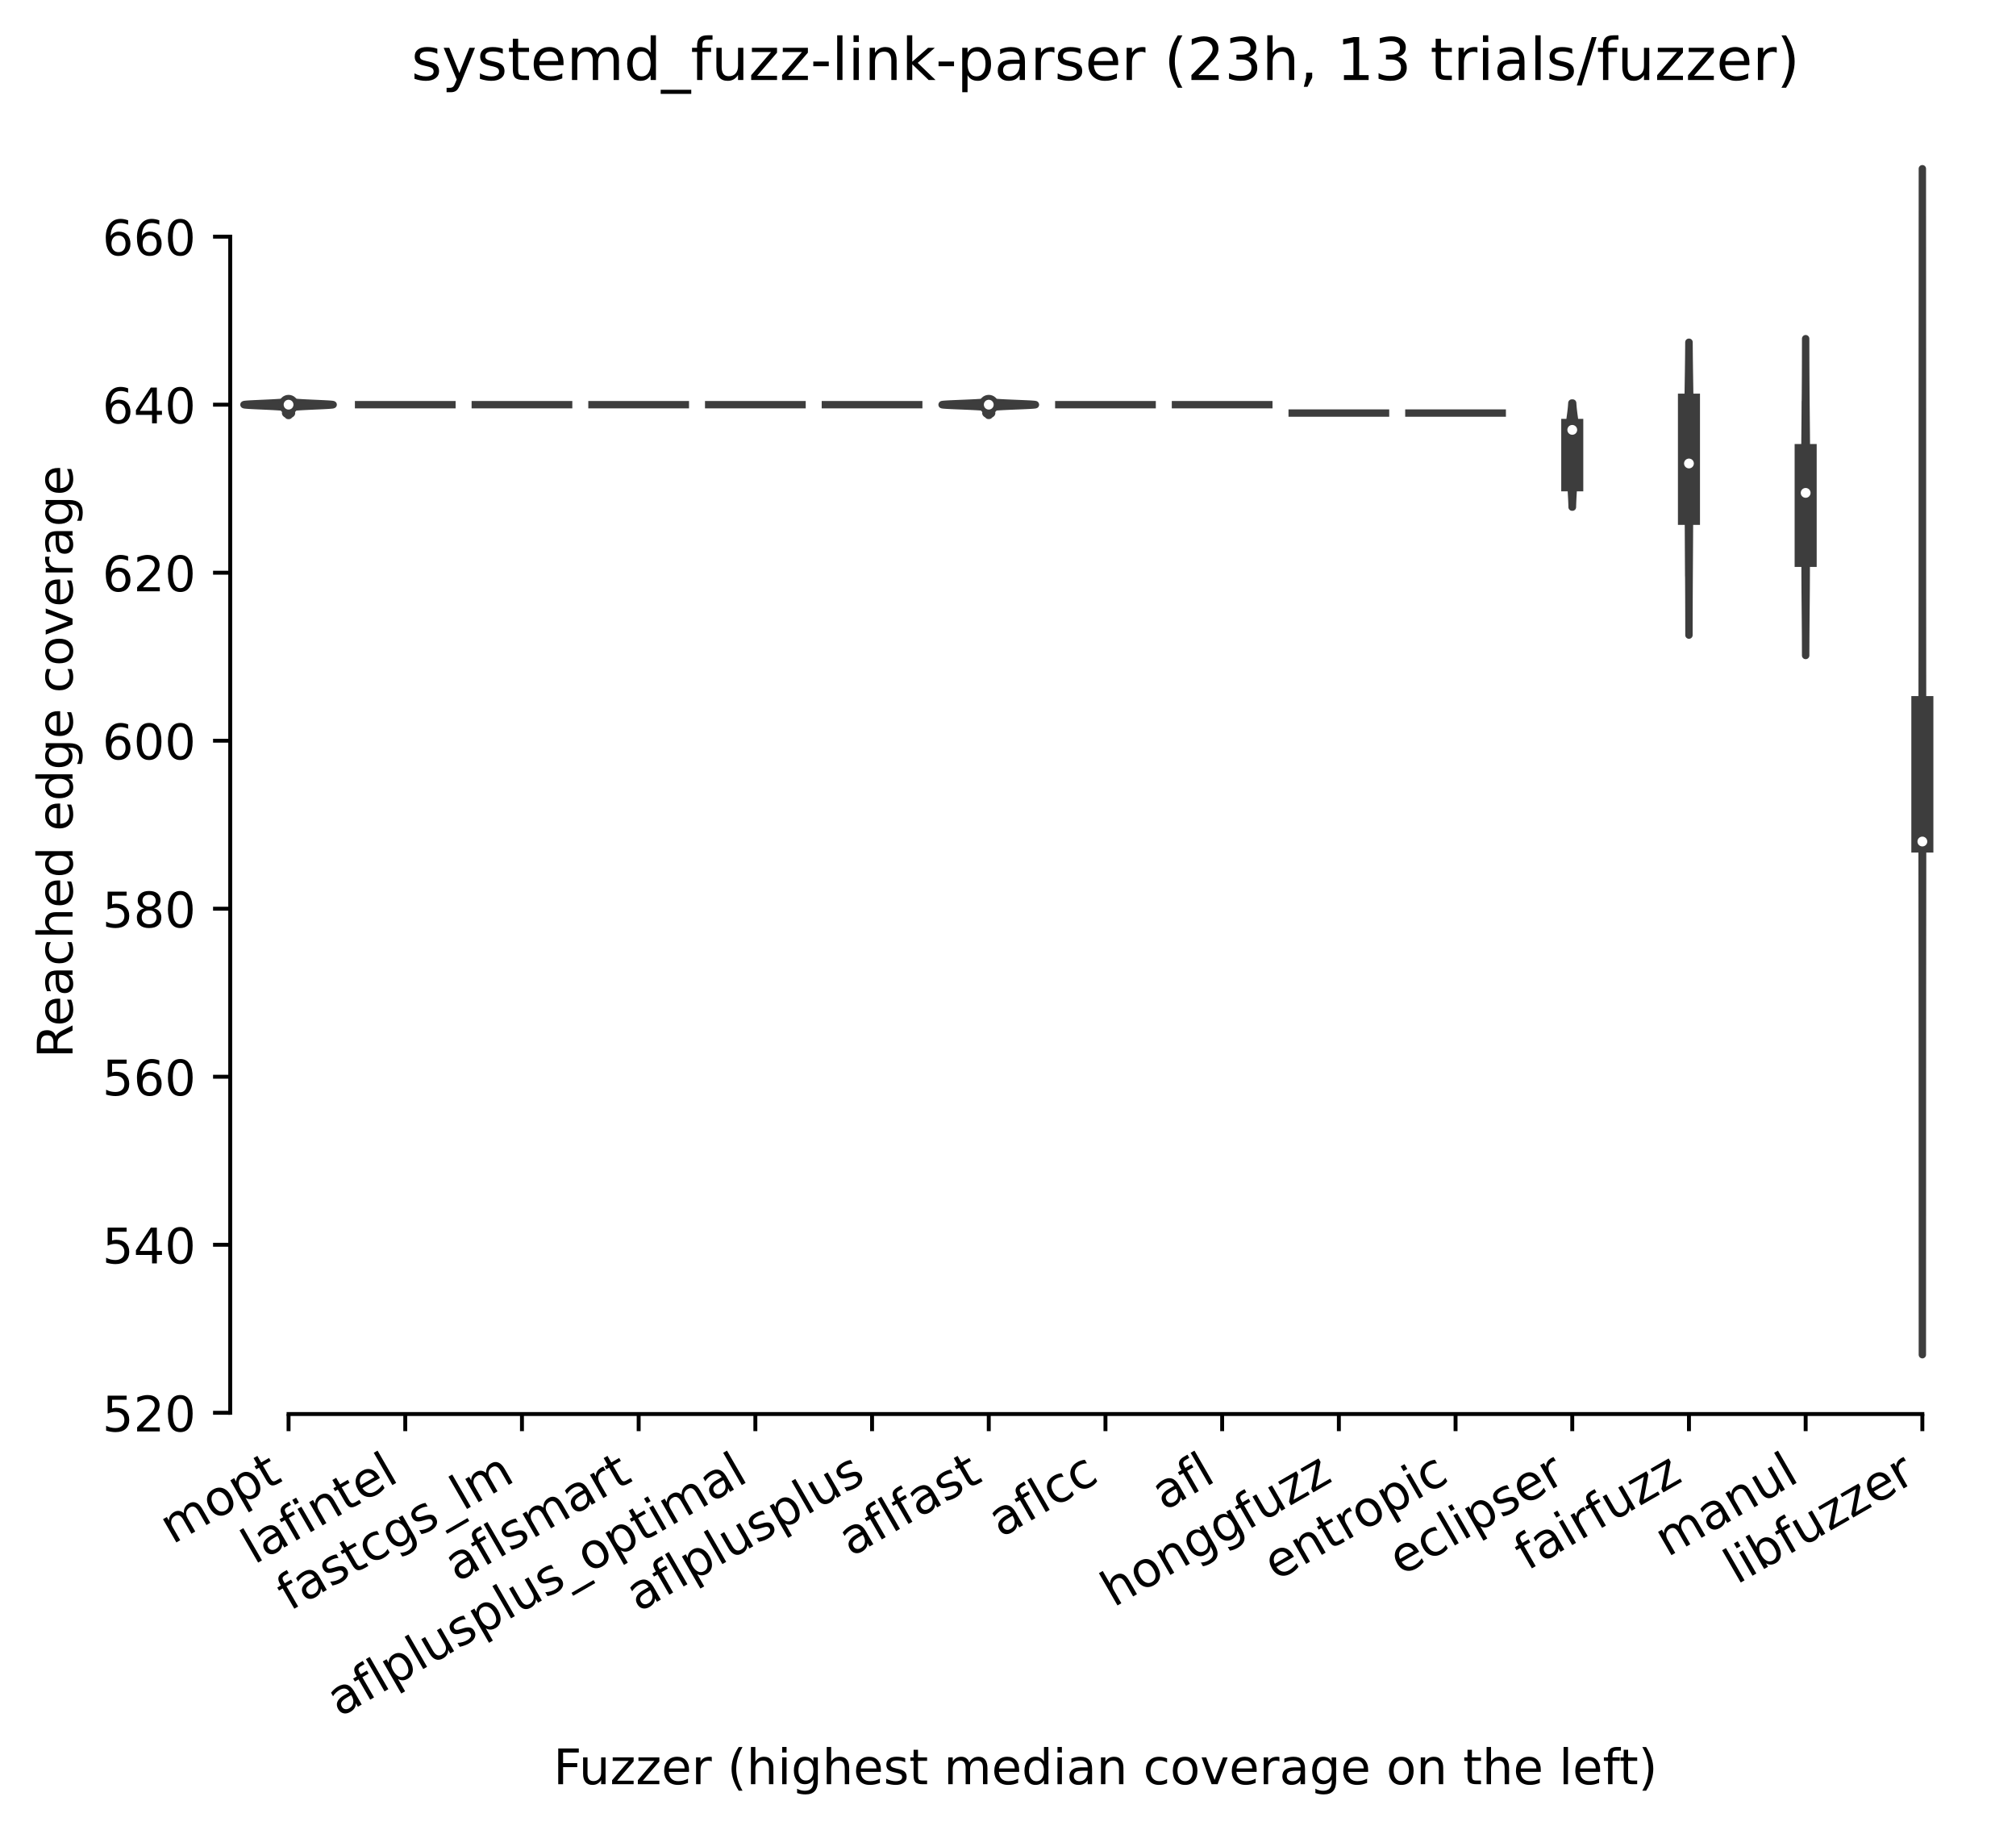 <?xml version="1.0" encoding="utf-8" standalone="no"?>
<!DOCTYPE svg PUBLIC "-//W3C//DTD SVG 1.1//EN"
  "http://www.w3.org/Graphics/SVG/1.1/DTD/svg11.dtd">
<!-- Created with matplotlib (https://matplotlib.org/) -->
<svg height="373.224pt" version="1.1" viewBox="0 0 411.286 373.224" width="411.286pt" xmlns="http://www.w3.org/2000/svg" xmlns:xlink="http://www.w3.org/1999/xlink">
 <defs>
  <style type="text/css">
*{stroke-linecap:butt;stroke-linejoin:round;}
  </style>
 </defs>
 <g id="figure_1">
  <g id="patch_1">
   <path d="M 0 373.224 
L 411.286 373.224 
L 411.286 -0 
L 0 -0 
z
" style="fill:#ffffff;"/>
  </g>
  <g id="axes_1">
   <g id="patch_2">
    <path d="M 46.966 288.43 
L 404.086 288.43 
L 404.086 22.318 
L 46.966 22.318 
z
" style="fill:#ffffff;"/>
   </g>
   <g id="PolyCollection_1">
    <defs>
     <path d="M 58.952 -288.474 
L 58.787 -288.474 
L 58.768 -288.501 
L 58.745 -288.528 
L 58.719 -288.556 
L 58.689 -288.583 
L 58.656 -288.61 
L 58.621 -288.638 
L 58.583 -288.665 
L 58.543 -288.692 
L 58.503 -288.719 
L 58.462 -288.747 
L 58.423 -288.774 
L 58.385 -288.801 
L 58.351 -288.828 
L 58.321 -288.856 
L 58.297 -288.883 
L 58.278 -288.91 
L 58.267 -288.937 
L 58.263 -288.965 
L 58.266 -288.992 
L 58.277 -289.019 
L 58.294 -289.046 
L 58.318 -289.074 
L 58.347 -289.101 
L 58.381 -289.128 
L 58.418 -289.155 
L 58.457 -289.183 
L 58.498 -289.21 
L 58.539 -289.237 
L 58.578 -289.264 
L 58.617 -289.292 
L 58.652 -289.319 
L 58.685 -289.346 
L 58.715 -289.373 
L 58.742 -289.401 
L 58.765 -289.428 
L 58.785 -289.455 
L 58.802 -289.482 
L 58.817 -289.51 
L 58.828 -289.537 
L 58.838 -289.564 
L 58.845 -289.591 
L 58.851 -289.619 
L 58.855 -289.646 
L 58.858 -289.673 
L 58.859 -289.7 
L 58.859 -289.728 
L 58.858 -289.755 
L 58.855 -289.782 
L 58.85 -289.809 
L 58.843 -289.837 
L 58.832 -289.864 
L 58.816 -289.891 
L 58.793 -289.918 
L 58.763 -289.946 
L 58.723 -289.973 
L 58.669 -290 
L 58.599 -290.027 
L 58.509 -290.055 
L 58.394 -290.082 
L 58.251 -290.109 
L 58.075 -290.136 
L 57.861 -290.164 
L 57.606 -290.191 
L 57.304 -290.218 
L 56.954 -290.245 
L 56.555 -290.273 
L 56.106 -290.3 
L 55.611 -290.327 
L 55.073 -290.354 
L 54.502 -290.382 
L 53.905 -290.409 
L 53.295 -290.436 
L 52.687 -290.463 
L 52.096 -290.491 
L 51.539 -290.518 
L 51.033 -290.545 
L 50.594 -290.572 
L 50.238 -290.6 
L 49.975 -290.627 
L 49.816 -290.654 
L 49.767 -290.681 
L 49.829 -290.709 
L 50.001 -290.736 
L 50.275 -290.763 
L 50.642 -290.79 
L 51.089 -290.818 
L 51.602 -290.845 
L 52.164 -290.872 
L 52.757 -290.899 
L 53.367 -290.927 
L 53.975 -290.954 
L 54.57 -290.981 
L 55.138 -291.008 
L 55.671 -291.036 
L 56.161 -291.063 
L 56.604 -291.09 
L 56.998 -291.117 
L 57.342 -291.145 
L 57.638 -291.172 
L 60.102 -291.172 
L 60.102 -291.172 
L 60.398 -291.145 
L 60.742 -291.117 
L 61.135 -291.09 
L 61.578 -291.063 
L 62.068 -291.036 
L 62.601 -291.008 
L 63.169 -290.981 
L 63.764 -290.954 
L 64.373 -290.927 
L 64.982 -290.899 
L 65.576 -290.872 
L 66.137 -290.845 
L 66.65 -290.818 
L 67.098 -290.79 
L 67.465 -290.763 
L 67.739 -290.736 
L 67.91 -290.709 
L 67.972 -290.681 
L 67.923 -290.654 
L 67.764 -290.627 
L 67.502 -290.6 
L 67.145 -290.572 
L 66.706 -290.545 
L 66.2 -290.518 
L 65.643 -290.491 
L 65.052 -290.463 
L 64.444 -290.436 
L 63.835 -290.409 
L 63.238 -290.382 
L 62.666 -290.354 
L 62.128 -290.327 
L 61.633 -290.3 
L 61.185 -290.273 
L 60.785 -290.245 
L 60.435 -290.218 
L 60.134 -290.191 
L 59.878 -290.164 
L 59.664 -290.136 
L 59.488 -290.109 
L 59.345 -290.082 
L 59.231 -290.055 
L 59.14 -290.027 
L 59.07 -290 
L 59.017 -289.973 
L 58.976 -289.946 
L 58.946 -289.918 
L 58.924 -289.891 
L 58.908 -289.864 
L 58.896 -289.837 
L 58.889 -289.809 
L 58.884 -289.782 
L 58.881 -289.755 
L 58.88 -289.728 
L 58.88 -289.7 
L 58.882 -289.673 
L 58.884 -289.646 
L 58.889 -289.619 
L 58.894 -289.591 
L 58.902 -289.564 
L 58.911 -289.537 
L 58.923 -289.51 
L 58.937 -289.482 
L 58.954 -289.455 
L 58.974 -289.428 
L 58.997 -289.401 
L 59.024 -289.373 
L 59.054 -289.346 
L 59.087 -289.319 
L 59.123 -289.292 
L 59.161 -289.264 
L 59.201 -289.237 
L 59.241 -289.21 
L 59.282 -289.183 
L 59.321 -289.155 
L 59.358 -289.128 
L 59.392 -289.101 
L 59.421 -289.074 
L 59.445 -289.046 
L 59.463 -289.019 
L 59.473 -288.992 
L 59.476 -288.965 
L 59.472 -288.937 
L 59.461 -288.91 
L 59.443 -288.883 
L 59.418 -288.856 
L 59.388 -288.828 
L 59.354 -288.801 
L 59.317 -288.774 
L 59.277 -288.747 
L 59.236 -288.719 
L 59.196 -288.692 
L 59.156 -288.665 
L 59.118 -288.638 
L 59.083 -288.61 
L 59.05 -288.583 
L 59.021 -288.556 
L 58.994 -288.528 
L 58.971 -288.501 
L 58.952 -288.474 
z
" id="m2d92d60fc4" style="stroke:#3d3d3d;stroke-width:1.5;"/>
    </defs>
    <g clip-path="url(#p82219f09f5)">
     <use style="fill:#7f7f7f;stroke:#3d3d3d;stroke-width:1.5;" x="0" xlink:href="#m2d92d60fc4" y="373.224"/>
    </g>
   </g>
   <g id="PolyCollection_2">
    <defs>
     <path d="M 201.798 -288.494 
L 201.637 -288.494 
L 201.617 -288.521 
L 201.594 -288.548 
L 201.567 -288.575 
L 201.537 -288.602 
L 201.504 -288.629 
L 201.467 -288.655 
L 201.429 -288.682 
L 201.388 -288.709 
L 201.347 -288.736 
L 201.307 -288.763 
L 201.267 -288.79 
L 201.23 -288.817 
L 201.197 -288.843 
L 201.169 -288.87 
L 201.147 -288.897 
L 201.131 -288.924 
L 201.123 -288.951 
L 201.122 -288.978 
L 201.13 -289.004 
L 201.144 -289.031 
L 201.165 -289.058 
L 201.193 -289.085 
L 201.225 -289.112 
L 201.262 -289.139 
L 201.301 -289.165 
L 201.341 -289.192 
L 201.382 -289.219 
L 201.423 -289.246 
L 201.462 -289.273 
L 201.498 -289.3 
L 201.532 -289.326 
L 201.563 -289.353 
L 201.59 -289.38 
L 201.614 -289.407 
L 201.634 -289.434 
L 201.651 -289.461 
L 201.666 -289.487 
L 201.678 -289.514 
L 201.687 -289.541 
L 201.695 -289.568 
L 201.7 -289.595 
L 201.705 -289.622 
L 201.708 -289.648 
L 201.71 -289.675 
L 201.711 -289.702 
L 201.712 -289.729 
L 201.711 -289.756 
L 201.709 -289.783 
L 201.706 -289.81 
L 201.701 -289.836 
L 201.693 -289.863 
L 201.682 -289.89 
L 201.667 -289.917 
L 201.644 -289.944 
L 201.614 -289.971 
L 201.573 -289.997 
L 201.517 -290.024 
L 201.445 -290.051 
L 201.35 -290.078 
L 201.23 -290.105 
L 201.078 -290.132 
L 200.889 -290.158 
L 200.659 -290.185 
L 200.383 -290.212 
L 200.056 -290.239 
L 199.675 -290.266 
L 199.24 -290.293 
L 198.75 -290.319 
L 198.209 -290.346 
L 197.623 -290.373 
L 197.001 -290.4 
L 196.354 -290.427 
L 195.697 -290.454 
L 195.046 -290.48 
L 194.42 -290.507 
L 193.838 -290.534 
L 193.319 -290.561 
L 192.881 -290.588 
L 192.54 -290.615 
L 192.308 -290.642 
L 192.194 -290.668 
L 192.204 -290.695 
L 192.335 -290.722 
L 192.584 -290.749 
L 192.94 -290.776 
L 193.391 -290.803 
L 193.921 -290.829 
L 194.511 -290.856 
L 195.142 -290.883 
L 195.795 -290.91 
L 196.451 -290.937 
L 197.096 -290.964 
L 197.713 -290.99 
L 198.293 -291.017 
L 198.826 -291.044 
L 199.308 -291.071 
L 199.735 -291.098 
L 200.108 -291.125 
L 200.427 -291.151 
L 203.008 -291.151 
L 203.008 -291.151 
L 203.327 -291.125 
L 203.7 -291.098 
L 204.127 -291.071 
L 204.609 -291.044 
L 205.142 -291.017 
L 205.722 -290.99 
L 206.34 -290.964 
L 206.984 -290.937 
L 207.64 -290.91 
L 208.293 -290.883 
L 208.924 -290.856 
L 209.514 -290.829 
L 210.044 -290.803 
L 210.495 -290.776 
L 210.851 -290.749 
L 211.1 -290.722 
L 211.232 -290.695 
L 211.241 -290.668 
L 211.127 -290.642 
L 210.896 -290.615 
L 210.554 -290.588 
L 210.116 -290.561 
L 209.597 -290.534 
L 209.015 -290.507 
L 208.389 -290.48 
L 207.738 -290.454 
L 207.081 -290.427 
L 206.434 -290.4 
L 205.812 -290.373 
L 205.226 -290.346 
L 204.685 -290.319 
L 204.196 -290.293 
L 203.76 -290.266 
L 203.379 -290.239 
L 203.052 -290.212 
L 202.776 -290.185 
L 202.546 -290.158 
L 202.357 -290.132 
L 202.206 -290.105 
L 202.085 -290.078 
L 201.991 -290.051 
L 201.918 -290.024 
L 201.863 -289.997 
L 201.821 -289.971 
L 201.791 -289.944 
L 201.769 -289.917 
L 201.753 -289.89 
L 201.742 -289.863 
L 201.734 -289.836 
L 201.729 -289.81 
L 201.726 -289.783 
L 201.724 -289.756 
L 201.724 -289.729 
L 201.724 -289.702 
L 201.725 -289.675 
L 201.727 -289.648 
L 201.731 -289.622 
L 201.735 -289.595 
L 201.741 -289.568 
L 201.748 -289.541 
L 201.758 -289.514 
L 201.769 -289.487 
L 201.784 -289.461 
L 201.801 -289.434 
L 201.821 -289.407 
L 201.845 -289.38 
L 201.872 -289.353 
L 201.903 -289.326 
L 201.937 -289.3 
L 201.974 -289.273 
L 202.012 -289.246 
L 202.053 -289.219 
L 202.094 -289.192 
L 202.135 -289.165 
L 202.174 -289.139 
L 202.21 -289.112 
L 202.243 -289.085 
L 202.27 -289.058 
L 202.291 -289.031 
L 202.306 -289.004 
L 202.313 -288.978 
L 202.312 -288.951 
L 202.304 -288.924 
L 202.288 -288.897 
L 202.266 -288.87 
L 202.238 -288.843 
L 202.205 -288.817 
L 202.168 -288.79 
L 202.129 -288.763 
L 202.088 -288.736 
L 202.047 -288.709 
L 202.006 -288.682 
L 201.968 -288.655 
L 201.932 -288.629 
L 201.898 -288.602 
L 201.868 -288.575 
L 201.842 -288.548 
L 201.818 -288.521 
L 201.798 -288.494 
z
" id="me394945350" style="stroke:#3d3d3d;stroke-width:1.5;"/>
    </defs>
    <g clip-path="url(#p82219f09f5)">
     <use style="fill:#e1812c;stroke:#3d3d3d;stroke-width:1.5;" x="0" xlink:href="#me394945350" y="373.224"/>
    </g>
   </g>
   <g id="PolyCollection_3">
    <defs>
     <path d="M 320.792 -269.777 
L 320.723 -269.777 
L 320.717 -269.991 
L 320.711 -270.206 
L 320.704 -270.42 
L 320.696 -270.635 
L 320.687 -270.849 
L 320.678 -271.064 
L 320.668 -271.279 
L 320.658 -271.493 
L 320.647 -271.708 
L 320.635 -271.922 
L 320.624 -272.137 
L 320.611 -272.351 
L 320.599 -272.566 
L 320.587 -272.781 
L 320.575 -272.995 
L 320.564 -273.21 
L 320.553 -273.424 
L 320.542 -273.639 
L 320.533 -273.853 
L 320.524 -274.068 
L 320.517 -274.283 
L 320.511 -274.497 
L 320.506 -274.712 
L 320.503 -274.926 
L 320.501 -275.141 
L 320.501 -275.355 
L 320.502 -275.57 
L 320.505 -275.785 
L 320.509 -275.999 
L 320.514 -276.214 
L 320.521 -276.428 
L 320.529 -276.643 
L 320.537 -276.857 
L 320.547 -277.072 
L 320.556 -277.287 
L 320.566 -277.501 
L 320.576 -277.716 
L 320.585 -277.93 
L 320.594 -278.145 
L 320.603 -278.359 
L 320.61 -278.574 
L 320.616 -278.789 
L 320.621 -279.003 
L 320.624 -279.218 
L 320.626 -279.432 
L 320.626 -279.647 
L 320.623 -279.861 
L 320.619 -280.076 
L 320.612 -280.291 
L 320.603 -280.505 
L 320.591 -280.72 
L 320.578 -280.934 
L 320.562 -281.149 
L 320.543 -281.363 
L 320.523 -281.578 
L 320.501 -281.793 
L 320.477 -282.007 
L 320.452 -282.222 
L 320.425 -282.436 
L 320.398 -282.651 
L 320.37 -282.865 
L 320.342 -283.08 
L 320.314 -283.295 
L 320.287 -283.509 
L 320.261 -283.724 
L 320.237 -283.938 
L 320.215 -284.153 
L 320.195 -284.367 
L 320.178 -284.582 
L 320.164 -284.797 
L 320.153 -285.011 
L 320.146 -285.226 
L 320.142 -285.44 
L 320.143 -285.655 
L 320.147 -285.869 
L 320.154 -286.084 
L 320.165 -286.299 
L 320.18 -286.513 
L 320.197 -286.728 
L 320.218 -286.942 
L 320.241 -287.157 
L 320.266 -287.371 
L 320.292 -287.586 
L 320.32 -287.801 
L 320.349 -288.015 
L 320.378 -288.23 
L 320.407 -288.444 
L 320.436 -288.659 
L 320.464 -288.873 
L 320.492 -289.088 
L 320.518 -289.303 
L 320.543 -289.517 
L 320.567 -289.732 
L 320.589 -289.946 
L 320.609 -290.161 
L 320.628 -290.375 
L 320.645 -290.59 
L 320.661 -290.805 
L 320.674 -291.019 
L 320.841 -291.019 
L 320.841 -291.019 
L 320.855 -290.805 
L 320.87 -290.59 
L 320.887 -290.375 
L 320.906 -290.161 
L 320.926 -289.946 
L 320.949 -289.732 
L 320.972 -289.517 
L 320.997 -289.303 
L 321.024 -289.088 
L 321.051 -288.873 
L 321.079 -288.659 
L 321.108 -288.444 
L 321.138 -288.23 
L 321.167 -288.015 
L 321.195 -287.801 
L 321.223 -287.586 
L 321.25 -287.371 
L 321.275 -287.157 
L 321.297 -286.942 
L 321.318 -286.728 
L 321.335 -286.513 
L 321.35 -286.299 
L 321.361 -286.084 
L 321.369 -285.869 
L 321.373 -285.655 
L 321.373 -285.44 
L 321.369 -285.226 
L 321.362 -285.011 
L 321.351 -284.797 
L 321.337 -284.582 
L 321.32 -284.367 
L 321.3 -284.153 
L 321.278 -283.938 
L 321.254 -283.724 
L 321.228 -283.509 
L 321.201 -283.295 
L 321.173 -283.08 
L 321.145 -282.865 
L 321.118 -282.651 
L 321.09 -282.436 
L 321.064 -282.222 
L 321.038 -282.007 
L 321.014 -281.793 
L 320.992 -281.578 
L 320.972 -281.363 
L 320.954 -281.149 
L 320.938 -280.934 
L 320.924 -280.72 
L 320.912 -280.505 
L 320.903 -280.291 
L 320.897 -280.076 
L 320.892 -279.861 
L 320.89 -279.647 
L 320.889 -279.432 
L 320.891 -279.218 
L 320.894 -279.003 
L 320.899 -278.789 
L 320.905 -278.574 
L 320.913 -278.359 
L 320.921 -278.145 
L 320.93 -277.93 
L 320.94 -277.716 
L 320.949 -277.501 
L 320.959 -277.287 
L 320.969 -277.072 
L 320.978 -276.857 
L 320.986 -276.643 
L 320.994 -276.428 
L 321.001 -276.214 
L 321.006 -275.999 
L 321.01 -275.785 
L 321.013 -275.57 
L 321.015 -275.355 
L 321.014 -275.141 
L 321.013 -274.926 
L 321.009 -274.712 
L 321.005 -274.497 
L 320.998 -274.283 
L 320.991 -274.068 
L 320.983 -273.853 
L 320.973 -273.639 
L 320.963 -273.424 
L 320.952 -273.21 
L 320.94 -272.995 
L 320.928 -272.781 
L 320.916 -272.566 
L 320.904 -272.351 
L 320.892 -272.137 
L 320.88 -271.922 
L 320.868 -271.708 
L 320.857 -271.493 
L 320.847 -271.279 
L 320.837 -271.064 
L 320.828 -270.849 
L 320.819 -270.635 
L 320.812 -270.42 
L 320.805 -270.206 
L 320.798 -269.991 
L 320.792 -269.777 
z
" id="ma4271f70f7" style="stroke:#3d3d3d;stroke-width:1.5;"/>
    </defs>
    <g clip-path="url(#p82219f09f5)">
     <use style="fill:#c03d3e;stroke:#3d3d3d;stroke-width:1.5;" x="0" xlink:href="#ma4271f70f7" y="373.224"/>
    </g>
   </g>
   <g id="PolyCollection_4">
    <defs>
     <path d="M 344.569 -243.672 
L 344.562 -243.672 
L 344.562 -244.275 
L 344.561 -244.879 
L 344.56 -245.482 
L 344.559 -246.085 
L 344.558 -246.689 
L 344.556 -247.292 
L 344.555 -247.896 
L 344.553 -248.499 
L 344.551 -249.103 
L 344.549 -249.706 
L 344.547 -250.31 
L 344.545 -250.913 
L 344.543 -251.517 
L 344.54 -252.12 
L 344.537 -252.724 
L 344.534 -253.327 
L 344.531 -253.931 
L 344.528 -254.534 
L 344.525 -255.137 
L 344.521 -255.741 
L 344.518 -256.344 
L 344.514 -256.948 
L 344.511 -257.551 
L 344.507 -258.155 
L 344.503 -258.758 
L 344.499 -259.362 
L 344.495 -259.965 
L 344.491 -260.569 
L 344.487 -261.172 
L 344.484 -261.776 
L 344.48 -262.379 
L 344.477 -262.983 
L 344.473 -263.586 
L 344.47 -264.189 
L 344.467 -264.793 
L 344.464 -265.396 
L 344.461 -266 
L 344.459 -266.603 
L 344.457 -267.207 
L 344.454 -267.81 
L 344.452 -268.414 
L 344.45 -269.017 
L 344.448 -269.621 
L 344.446 -270.224 
L 344.444 -270.828 
L 344.442 -271.431 
L 344.44 -272.035 
L 344.437 -272.638 
L 344.435 -273.241 
L 344.432 -273.845 
L 344.429 -274.448 
L 344.426 -275.052 
L 344.423 -275.655 
L 344.42 -276.259 
L 344.417 -276.862 
L 344.414 -277.466 
L 344.411 -278.069 
L 344.408 -278.673 
L 344.406 -279.276 
L 344.403 -279.88 
L 344.4 -280.483 
L 344.397 -281.087 
L 344.395 -281.69 
L 344.392 -282.294 
L 344.39 -282.897 
L 344.387 -283.5 
L 344.385 -284.104 
L 344.383 -284.707 
L 344.381 -285.311 
L 344.38 -285.914 
L 344.379 -286.518 
L 344.379 -287.121 
L 344.379 -287.725 
L 344.38 -288.328 
L 344.382 -288.932 
L 344.384 -289.535 
L 344.388 -290.139 
L 344.392 -290.742 
L 344.397 -291.346 
L 344.403 -291.949 
L 344.41 -292.552 
L 344.418 -293.156 
L 344.426 -293.759 
L 344.435 -294.363 
L 344.444 -294.966 
L 344.454 -295.57 
L 344.463 -296.173 
L 344.473 -296.777 
L 344.482 -297.38 
L 344.491 -297.984 
L 344.499 -298.587 
L 344.508 -299.191 
L 344.515 -299.794 
L 344.522 -300.398 
L 344.528 -301.001 
L 344.534 -301.604 
L 344.539 -302.208 
L 344.543 -302.811 
L 344.547 -303.415 
L 344.584 -303.415 
L 344.584 -303.415 
L 344.588 -302.811 
L 344.592 -302.208 
L 344.597 -301.604 
L 344.603 -301.001 
L 344.609 -300.398 
L 344.616 -299.794 
L 344.624 -299.191 
L 344.632 -298.587 
L 344.64 -297.984 
L 344.649 -297.38 
L 344.659 -296.777 
L 344.668 -296.173 
L 344.677 -295.57 
L 344.687 -294.966 
L 344.696 -294.363 
L 344.705 -293.759 
L 344.713 -293.156 
L 344.721 -292.552 
L 344.728 -291.949 
L 344.734 -291.346 
L 344.739 -290.742 
L 344.743 -290.139 
L 344.747 -289.535 
L 344.75 -288.932 
L 344.751 -288.328 
L 344.752 -287.725 
L 344.752 -287.121 
L 344.752 -286.518 
L 344.751 -285.914 
L 344.75 -285.311 
L 344.748 -284.707 
L 344.746 -284.104 
L 344.744 -283.5 
L 344.742 -282.897 
L 344.739 -282.294 
L 344.737 -281.69 
L 344.734 -281.087 
L 344.731 -280.483 
L 344.729 -279.88 
L 344.726 -279.276 
L 344.723 -278.673 
L 344.72 -278.069 
L 344.717 -277.466 
L 344.714 -276.862 
L 344.711 -276.259 
L 344.708 -275.655 
L 344.705 -275.052 
L 344.702 -274.448 
L 344.699 -273.845 
L 344.697 -273.241 
L 344.694 -272.638 
L 344.692 -272.035 
L 344.689 -271.431 
L 344.687 -270.828 
L 344.685 -270.224 
L 344.683 -269.621 
L 344.681 -269.017 
L 344.679 -268.414 
L 344.677 -267.81 
L 344.675 -267.207 
L 344.672 -266.603 
L 344.67 -266 
L 344.667 -265.396 
L 344.664 -264.793 
L 344.661 -264.189 
L 344.658 -263.586 
L 344.655 -262.983 
L 344.651 -262.379 
L 344.648 -261.776 
L 344.644 -261.172 
L 344.64 -260.569 
L 344.636 -259.965 
L 344.632 -259.362 
L 344.628 -258.758 
L 344.625 -258.155 
L 344.621 -257.551 
L 344.617 -256.948 
L 344.613 -256.344 
L 344.61 -255.741 
L 344.606 -255.137 
L 344.603 -254.534 
L 344.6 -253.931 
L 344.597 -253.327 
L 344.594 -252.724 
L 344.591 -252.12 
L 344.589 -251.517 
L 344.586 -250.913 
L 344.584 -250.31 
L 344.582 -249.706 
L 344.58 -249.103 
L 344.578 -248.499 
L 344.576 -247.896 
L 344.575 -247.292 
L 344.574 -246.689 
L 344.572 -246.085 
L 344.571 -245.482 
L 344.57 -244.879 
L 344.57 -244.275 
L 344.569 -243.672 
z
" id="med12f3f1ca" style="stroke:#3d3d3d;stroke-width:1.5;"/>
    </defs>
    <g clip-path="url(#p82219f09f5)">
     <use style="fill:#9372b2;stroke:#3d3d3d;stroke-width:1.5;" x="0" xlink:href="#med12f3f1ca" y="373.224"/>
    </g>
   </g>
   <g id="PolyCollection_5">
    <defs>
     <path d="M 368.381 -239.516 
L 368.366 -239.516 
L 368.364 -240.169 
L 368.362 -240.822 
L 368.359 -241.474 
L 368.357 -242.127 
L 368.353 -242.78 
L 368.35 -243.433 
L 368.346 -244.086 
L 368.341 -244.738 
L 368.336 -245.391 
L 368.331 -246.044 
L 368.326 -246.697 
L 368.32 -247.35 
L 368.314 -248.002 
L 368.308 -248.655 
L 368.302 -249.308 
L 368.296 -249.961 
L 368.29 -250.614 
L 368.285 -251.266 
L 368.279 -251.919 
L 368.274 -252.572 
L 368.27 -253.225 
L 368.266 -253.878 
L 368.262 -254.53 
L 368.259 -255.183 
L 368.256 -255.836 
L 368.254 -256.489 
L 368.253 -257.142 
L 368.251 -257.794 
L 368.251 -258.447 
L 368.25 -259.1 
L 368.249 -259.753 
L 368.249 -260.406 
L 368.249 -261.058 
L 368.248 -261.711 
L 368.248 -262.364 
L 368.247 -263.017 
L 368.247 -263.67 
L 368.246 -264.322 
L 368.245 -264.975 
L 368.243 -265.628 
L 368.242 -266.281 
L 368.24 -266.934 
L 368.238 -267.586 
L 368.236 -268.239 
L 368.234 -268.892 
L 368.232 -269.545 
L 368.229 -270.198 
L 368.227 -270.85 
L 368.225 -271.503 
L 368.222 -272.156 
L 368.22 -272.809 
L 368.218 -273.462 
L 368.216 -274.114 
L 368.215 -274.767 
L 368.214 -275.42 
L 368.213 -276.073 
L 368.212 -276.726 
L 368.212 -277.378 
L 368.213 -278.031 
L 368.214 -278.684 
L 368.215 -279.337 
L 368.217 -279.99 
L 368.22 -280.642 
L 368.223 -281.295 
L 368.227 -281.948 
L 368.231 -282.601 
L 368.236 -283.254 
L 368.241 -283.906 
L 368.246 -284.559 
L 368.252 -285.212 
L 368.258 -285.865 
L 368.264 -286.518 
L 368.27 -287.17 
L 368.277 -287.823 
L 368.283 -288.476 
L 368.29 -289.129 
L 368.296 -289.782 
L 368.302 -290.434 
L 368.308 -291.087 
L 368.314 -291.74 
L 368.319 -292.393 
L 368.325 -293.046 
L 368.33 -293.698 
L 368.334 -294.351 
L 368.339 -295.004 
L 368.343 -295.657 
L 368.347 -296.31 
L 368.35 -296.962 
L 368.353 -297.615 
L 368.356 -298.268 
L 368.359 -298.921 
L 368.361 -299.574 
L 368.363 -300.226 
L 368.364 -300.879 
L 368.366 -301.532 
L 368.367 -302.185 
L 368.368 -302.838 
L 368.369 -303.49 
L 368.37 -304.143 
L 368.377 -304.143 
L 368.377 -304.143 
L 368.378 -303.49 
L 368.379 -302.838 
L 368.38 -302.185 
L 368.381 -301.532 
L 368.383 -300.879 
L 368.385 -300.226 
L 368.386 -299.574 
L 368.389 -298.921 
L 368.391 -298.268 
L 368.394 -297.615 
L 368.397 -296.962 
L 368.401 -296.31 
L 368.404 -295.657 
L 368.408 -295.004 
L 368.413 -294.351 
L 368.417 -293.698 
L 368.422 -293.046 
L 368.428 -292.393 
L 368.433 -291.74 
L 368.439 -291.087 
L 368.445 -290.434 
L 368.451 -289.782 
L 368.458 -289.129 
L 368.464 -288.476 
L 368.47 -287.823 
L 368.477 -287.17 
L 368.483 -286.518 
L 368.489 -285.865 
L 368.495 -285.212 
L 368.501 -284.559 
L 368.506 -283.906 
L 368.512 -283.254 
L 368.516 -282.601 
L 368.52 -281.948 
L 368.524 -281.295 
L 368.527 -280.642 
L 368.53 -279.99 
L 368.532 -279.337 
L 368.534 -278.684 
L 368.535 -278.031 
L 368.535 -277.378 
L 368.535 -276.726 
L 368.535 -276.073 
L 368.534 -275.42 
L 368.533 -274.767 
L 368.531 -274.114 
L 368.529 -273.462 
L 368.527 -272.809 
L 368.525 -272.156 
L 368.523 -271.503 
L 368.52 -270.85 
L 368.518 -270.198 
L 368.516 -269.545 
L 368.513 -268.892 
L 368.511 -268.239 
L 368.509 -267.586 
L 368.507 -266.934 
L 368.505 -266.281 
L 368.504 -265.628 
L 368.503 -264.975 
L 368.501 -264.322 
L 368.501 -263.67 
L 368.5 -263.017 
L 368.499 -262.364 
L 368.499 -261.711 
L 368.499 -261.058 
L 368.498 -260.406 
L 368.498 -259.753 
L 368.497 -259.1 
L 368.497 -258.447 
L 368.496 -257.794 
L 368.495 -257.142 
L 368.493 -256.489 
L 368.491 -255.836 
L 368.488 -255.183 
L 368.485 -254.53 
L 368.482 -253.878 
L 368.478 -253.225 
L 368.473 -252.572 
L 368.468 -251.919 
L 368.463 -251.266 
L 368.457 -250.614 
L 368.451 -249.961 
L 368.445 -249.308 
L 368.439 -248.655 
L 368.433 -248.002 
L 368.427 -247.35 
L 368.421 -246.697 
L 368.416 -246.044 
L 368.411 -245.391 
L 368.406 -244.738 
L 368.402 -244.086 
L 368.398 -243.433 
L 368.394 -242.78 
L 368.391 -242.127 
L 368.388 -241.474 
L 368.385 -240.822 
L 368.383 -240.169 
L 368.381 -239.516 
z
" id="m8bb575d36a" style="stroke:#3d3d3d;stroke-width:1.5;"/>
    </defs>
    <g clip-path="url(#p82219f09f5)">
     <use style="fill:#efbed3;stroke:#3d3d3d;stroke-width:1.5;" x="0" xlink:href="#m8bb575d36a" y="373.224"/>
    </g>
   </g>
   <g id="PolyCollection_6">
    <defs>
     <path d="M 392.183 -96.889 
L 392.18 -96.889 
L 392.18 -99.333 
L 392.179 -101.777 
L 392.179 -104.22 
L 392.178 -106.664 
L 392.178 -109.108 
L 392.177 -111.551 
L 392.177 -113.995 
L 392.176 -116.439 
L 392.175 -118.882 
L 392.175 -121.326 
L 392.174 -123.769 
L 392.173 -126.213 
L 392.172 -128.657 
L 392.172 -131.1 
L 392.171 -133.544 
L 392.17 -135.988 
L 392.169 -138.431 
L 392.169 -140.875 
L 392.168 -143.319 
L 392.167 -145.762 
L 392.166 -148.206 
L 392.165 -150.649 
L 392.164 -153.093 
L 392.164 -155.537 
L 392.162 -157.98 
L 392.161 -160.424 
L 392.16 -162.868 
L 392.158 -165.311 
L 392.157 -167.755 
L 392.155 -170.199 
L 392.153 -172.642 
L 392.151 -175.086 
L 392.149 -177.529 
L 392.146 -179.973 
L 392.144 -182.417 
L 392.141 -184.86 
L 392.139 -187.304 
L 392.137 -189.748 
L 392.134 -192.191 
L 392.132 -194.635 
L 392.131 -197.079 
L 392.129 -199.522 
L 392.128 -201.966 
L 392.127 -204.409 
L 392.126 -206.853 
L 392.126 -209.297 
L 392.126 -211.74 
L 392.127 -214.184 
L 392.128 -216.628 
L 392.129 -219.071 
L 392.13 -221.515 
L 392.132 -223.959 
L 392.134 -226.402 
L 392.136 -228.846 
L 392.138 -231.289 
L 392.14 -233.733 
L 392.142 -236.177 
L 392.144 -238.62 
L 392.146 -241.064 
L 392.148 -243.508 
L 392.15 -245.951 
L 392.151 -248.395 
L 392.153 -250.839 
L 392.154 -253.282 
L 392.155 -255.726 
L 392.156 -258.169 
L 392.156 -260.613 
L 392.157 -263.057 
L 392.157 -265.5 
L 392.157 -267.944 
L 392.157 -270.388 
L 392.157 -272.831 
L 392.157 -275.275 
L 392.157 -277.719 
L 392.157 -280.162 
L 392.158 -282.606 
L 392.158 -285.049 
L 392.158 -287.493 
L 392.159 -289.937 
L 392.159 -292.38 
L 392.16 -294.824 
L 392.161 -297.268 
L 392.162 -299.711 
L 392.163 -302.155 
L 392.164 -304.599 
L 392.166 -307.042 
L 392.167 -309.486 
L 392.168 -311.929 
L 392.17 -314.373 
L 392.171 -316.817 
L 392.172 -319.26 
L 392.173 -321.704 
L 392.174 -324.148 
L 392.175 -326.591 
L 392.176 -329.035 
L 392.177 -331.479 
L 392.178 -333.922 
L 392.179 -336.366 
L 392.179 -338.809 
L 392.184 -338.809 
L 392.184 -338.809 
L 392.185 -336.366 
L 392.185 -333.922 
L 392.186 -331.479 
L 392.187 -329.035 
L 392.188 -326.591 
L 392.189 -324.148 
L 392.19 -321.704 
L 392.191 -319.26 
L 392.192 -316.817 
L 392.194 -314.373 
L 392.195 -311.929 
L 392.196 -309.486 
L 392.198 -307.042 
L 392.199 -304.599 
L 392.2 -302.155 
L 392.201 -299.711 
L 392.202 -297.268 
L 392.203 -294.824 
L 392.204 -292.38 
L 392.205 -289.937 
L 392.205 -287.493 
L 392.205 -285.049 
L 392.206 -282.606 
L 392.206 -280.162 
L 392.206 -277.719 
L 392.206 -275.275 
L 392.206 -272.831 
L 392.206 -270.388 
L 392.206 -267.944 
L 392.206 -265.5 
L 392.206 -263.057 
L 392.207 -260.613 
L 392.207 -258.169 
L 392.208 -255.726 
L 392.209 -253.282 
L 392.21 -250.839 
L 392.212 -248.395 
L 392.213 -245.951 
L 392.215 -243.508 
L 392.217 -241.064 
L 392.219 -238.62 
L 392.221 -236.177 
L 392.223 -233.733 
L 392.225 -231.289 
L 392.228 -228.846 
L 392.23 -226.402 
L 392.231 -223.959 
L 392.233 -221.515 
L 392.235 -219.071 
L 392.236 -216.628 
L 392.236 -214.184 
L 392.237 -211.74 
L 392.237 -209.297 
L 392.237 -206.853 
L 392.236 -204.409 
L 392.235 -201.966 
L 392.234 -199.522 
L 392.233 -197.079 
L 392.231 -194.635 
L 392.229 -192.191 
L 392.227 -189.748 
L 392.224 -187.304 
L 392.222 -184.86 
L 392.219 -182.417 
L 392.217 -179.973 
L 392.215 -177.529 
L 392.212 -175.086 
L 392.21 -172.642 
L 392.208 -170.199 
L 392.207 -167.755 
L 392.205 -165.311 
L 392.203 -162.868 
L 392.202 -160.424 
L 392.201 -157.98 
L 392.2 -155.537 
L 392.199 -153.093 
L 392.198 -150.649 
L 392.197 -148.206 
L 392.196 -145.762 
L 392.195 -143.319 
L 392.195 -140.875 
L 392.194 -138.431 
L 392.193 -135.988 
L 392.192 -133.544 
L 392.192 -131.1 
L 392.191 -128.657 
L 392.19 -126.213 
L 392.189 -123.769 
L 392.189 -121.326 
L 392.188 -118.882 
L 392.187 -116.439 
L 392.186 -113.995 
L 392.186 -111.551 
L 392.185 -109.108 
L 392.185 -106.664 
L 392.184 -104.22 
L 392.184 -101.777 
L 392.183 -99.333 
L 392.183 -96.889 
z
" id="mfe4ed8f7de" style="stroke:#3d3d3d;stroke-width:1.5;"/>
    </defs>
    <g clip-path="url(#p82219f09f5)">
     <use style="fill:#d684bd;stroke:#3d3d3d;stroke-width:1.5;" x="0" xlink:href="#mfe4ed8f7de" y="373.224"/>
    </g>
   </g>
   <g id="matplotlib.axis_1">
    <g id="xtick_1">
     <g id="line2d_1">
      <defs>
       <path d="M 0 0 
L 0 3.5 
" id="mfd49830755" style="stroke:#000000;stroke-width:0.8;"/>
      </defs>
      <g>
       <use style="stroke:#000000;stroke-width:0.8;" x="58.87" xlink:href="#mfd49830755" y="288.43"/>
      </g>
     </g>
     <g id="text_1">
      <!-- mopt -->
      <defs>
       <path d="M 52 44.188 
Q 55.375 50.25 60.062 53.125 
Q 64.75 56 71.094 56 
Q 79.641 56 84.281 50.016 
Q 88.922 44.047 88.922 33.016 
L 88.922 0 
L 79.891 0 
L 79.891 32.719 
Q 79.891 40.578 77.094 44.375 
Q 74.312 48.188 68.609 48.188 
Q 61.625 48.188 57.562 43.547 
Q 53.516 38.922 53.516 30.906 
L 53.516 0 
L 44.484 0 
L 44.484 32.719 
Q 44.484 40.625 41.703 44.406 
Q 38.922 48.188 33.109 48.188 
Q 26.219 48.188 22.156 43.531 
Q 18.109 38.875 18.109 30.906 
L 18.109 0 
L 9.078 0 
L 9.078 54.688 
L 18.109 54.688 
L 18.109 46.188 
Q 21.188 51.219 25.484 53.609 
Q 29.781 56 35.688 56 
Q 41.656 56 45.828 52.969 
Q 50 49.953 52 44.188 
z
" id="DejaVuSans-109"/>
       <path d="M 30.609 48.391 
Q 23.391 48.391 19.188 42.75 
Q 14.984 37.109 14.984 27.297 
Q 14.984 17.484 19.156 11.844 
Q 23.344 6.203 30.609 6.203 
Q 37.797 6.203 41.984 11.859 
Q 46.188 17.531 46.188 27.297 
Q 46.188 37.016 41.984 42.703 
Q 37.797 48.391 30.609 48.391 
z
M 30.609 56 
Q 42.328 56 49.016 48.375 
Q 55.719 40.766 55.719 27.297 
Q 55.719 13.875 49.016 6.219 
Q 42.328 -1.422 30.609 -1.422 
Q 18.844 -1.422 12.172 6.219 
Q 5.516 13.875 5.516 27.297 
Q 5.516 40.766 12.172 48.375 
Q 18.844 56 30.609 56 
z
" id="DejaVuSans-111"/>
       <path d="M 18.109 8.203 
L 18.109 -20.797 
L 9.078 -20.797 
L 9.078 54.688 
L 18.109 54.688 
L 18.109 46.391 
Q 20.953 51.266 25.266 53.625 
Q 29.594 56 35.594 56 
Q 45.562 56 51.781 48.094 
Q 58.016 40.188 58.016 27.297 
Q 58.016 14.406 51.781 6.484 
Q 45.562 -1.422 35.594 -1.422 
Q 29.594 -1.422 25.266 0.953 
Q 20.953 3.328 18.109 8.203 
z
M 48.688 27.297 
Q 48.688 37.203 44.609 42.844 
Q 40.531 48.484 33.406 48.484 
Q 26.266 48.484 22.188 42.844 
Q 18.109 37.203 18.109 27.297 
Q 18.109 17.391 22.188 11.75 
Q 26.266 6.109 33.406 6.109 
Q 40.531 6.109 44.609 11.75 
Q 48.688 17.391 48.688 27.297 
z
" id="DejaVuSans-112"/>
       <path d="M 18.312 70.219 
L 18.312 54.688 
L 36.812 54.688 
L 36.812 47.703 
L 18.312 47.703 
L 18.312 18.016 
Q 18.312 11.328 20.141 9.422 
Q 21.969 7.516 27.594 7.516 
L 36.812 7.516 
L 36.812 0 
L 27.594 0 
Q 17.188 0 13.234 3.875 
Q 9.281 7.766 9.281 18.016 
L 9.281 47.703 
L 2.688 47.703 
L 2.688 54.688 
L 9.281 54.688 
L 9.281 70.219 
z
" id="DejaVuSans-116"/>
      </defs>
      <g transform="translate(35.202 315.075)rotate(-30)scale(0.1 -0.1)">
       <use xlink:href="#DejaVuSans-109"/>
       <use x="97.412" xlink:href="#DejaVuSans-111"/>
       <use x="158.594" xlink:href="#DejaVuSans-112"/>
       <use x="222.07" xlink:href="#DejaVuSans-116"/>
      </g>
     </g>
    </g>
    <g id="xtick_2">
     <g id="line2d_2">
      <g>
       <use style="stroke:#000000;stroke-width:0.8;" x="82.678" xlink:href="#mfd49830755" y="288.43"/>
      </g>
     </g>
     <g id="text_2">
      <!-- lafintel -->
      <defs>
       <path d="M 9.422 75.984 
L 18.406 75.984 
L 18.406 0 
L 9.422 0 
z
" id="DejaVuSans-108"/>
       <path d="M 34.281 27.484 
Q 23.391 27.484 19.188 25 
Q 14.984 22.516 14.984 16.5 
Q 14.984 11.719 18.141 8.906 
Q 21.297 6.109 26.703 6.109 
Q 34.188 6.109 38.703 11.406 
Q 43.219 16.703 43.219 25.484 
L 43.219 27.484 
z
M 52.203 31.203 
L 52.203 0 
L 43.219 0 
L 43.219 8.297 
Q 40.141 3.328 35.547 0.953 
Q 30.953 -1.422 24.312 -1.422 
Q 15.922 -1.422 10.953 3.297 
Q 6 8.016 6 15.922 
Q 6 25.141 12.172 29.828 
Q 18.359 34.516 30.609 34.516 
L 43.219 34.516 
L 43.219 35.406 
Q 43.219 41.609 39.141 45 
Q 35.062 48.391 27.688 48.391 
Q 23 48.391 18.547 47.266 
Q 14.109 46.141 10.016 43.891 
L 10.016 52.203 
Q 14.938 54.109 19.578 55.047 
Q 24.219 56 28.609 56 
Q 40.484 56 46.344 49.844 
Q 52.203 43.703 52.203 31.203 
z
" id="DejaVuSans-97"/>
       <path d="M 37.109 75.984 
L 37.109 68.5 
L 28.516 68.5 
Q 23.688 68.5 21.797 66.547 
Q 19.922 64.594 19.922 59.516 
L 19.922 54.688 
L 34.719 54.688 
L 34.719 47.703 
L 19.922 47.703 
L 19.922 0 
L 10.891 0 
L 10.891 47.703 
L 2.297 47.703 
L 2.297 54.688 
L 10.891 54.688 
L 10.891 58.5 
Q 10.891 67.625 15.141 71.797 
Q 19.391 75.984 28.609 75.984 
z
" id="DejaVuSans-102"/>
       <path d="M 9.422 54.688 
L 18.406 54.688 
L 18.406 0 
L 9.422 0 
z
M 9.422 75.984 
L 18.406 75.984 
L 18.406 64.594 
L 9.422 64.594 
z
" id="DejaVuSans-105"/>
       <path d="M 54.891 33.016 
L 54.891 0 
L 45.906 0 
L 45.906 32.719 
Q 45.906 40.484 42.875 44.328 
Q 39.844 48.188 33.797 48.188 
Q 26.516 48.188 22.312 43.547 
Q 18.109 38.922 18.109 30.906 
L 18.109 0 
L 9.078 0 
L 9.078 54.688 
L 18.109 54.688 
L 18.109 46.188 
Q 21.344 51.125 25.703 53.562 
Q 30.078 56 35.797 56 
Q 45.219 56 50.047 50.172 
Q 54.891 44.344 54.891 33.016 
z
" id="DejaVuSans-110"/>
       <path d="M 56.203 29.594 
L 56.203 25.203 
L 14.891 25.203 
Q 15.484 15.922 20.484 11.062 
Q 25.484 6.203 34.422 6.203 
Q 39.594 6.203 44.453 7.469 
Q 49.312 8.734 54.109 11.281 
L 54.109 2.781 
Q 49.266 0.734 44.188 -0.344 
Q 39.109 -1.422 33.891 -1.422 
Q 20.797 -1.422 13.156 6.188 
Q 5.516 13.812 5.516 26.812 
Q 5.516 40.234 12.766 48.109 
Q 20.016 56 32.328 56 
Q 43.359 56 49.781 48.891 
Q 56.203 41.797 56.203 29.594 
z
M 47.219 32.234 
Q 47.125 39.594 43.094 43.984 
Q 39.062 48.391 32.422 48.391 
Q 24.906 48.391 20.391 44.141 
Q 15.875 39.891 15.188 32.172 
z
" id="DejaVuSans-101"/>
      </defs>
      <g transform="translate(51.852 319.207)rotate(-30)scale(0.1 -0.1)">
       <use xlink:href="#DejaVuSans-108"/>
       <use x="27.783" xlink:href="#DejaVuSans-97"/>
       <use x="89.062" xlink:href="#DejaVuSans-102"/>
       <use x="124.268" xlink:href="#DejaVuSans-105"/>
       <use x="152.051" xlink:href="#DejaVuSans-110"/>
       <use x="215.43" xlink:href="#DejaVuSans-116"/>
       <use x="254.639" xlink:href="#DejaVuSans-101"/>
       <use x="316.162" xlink:href="#DejaVuSans-108"/>
      </g>
     </g>
    </g>
    <g id="xtick_3">
     <g id="line2d_3">
      <g>
       <use style="stroke:#000000;stroke-width:0.8;" x="106.486" xlink:href="#mfd49830755" y="288.43"/>
      </g>
     </g>
     <g id="text_3">
      <!-- fastcgs_lm -->
      <defs>
       <path d="M 44.281 53.078 
L 44.281 44.578 
Q 40.484 46.531 36.375 47.5 
Q 32.281 48.484 27.875 48.484 
Q 21.188 48.484 17.844 46.438 
Q 14.5 44.391 14.5 40.281 
Q 14.5 37.156 16.891 35.375 
Q 19.281 33.594 26.516 31.984 
L 29.594 31.297 
Q 39.156 29.25 43.188 25.516 
Q 47.219 21.781 47.219 15.094 
Q 47.219 7.469 41.188 3.016 
Q 35.156 -1.422 24.609 -1.422 
Q 20.219 -1.422 15.453 -0.562 
Q 10.688 0.297 5.422 2 
L 5.422 11.281 
Q 10.406 8.688 15.234 7.391 
Q 20.062 6.109 24.812 6.109 
Q 31.156 6.109 34.562 8.281 
Q 37.984 10.453 37.984 14.406 
Q 37.984 18.062 35.516 20.016 
Q 33.062 21.969 24.703 23.781 
L 21.578 24.516 
Q 13.234 26.266 9.516 29.906 
Q 5.812 33.547 5.812 39.891 
Q 5.812 47.609 11.281 51.797 
Q 16.75 56 26.812 56 
Q 31.781 56 36.172 55.266 
Q 40.578 54.547 44.281 53.078 
z
" id="DejaVuSans-115"/>
       <path d="M 48.781 52.594 
L 48.781 44.188 
Q 44.969 46.297 41.141 47.344 
Q 37.312 48.391 33.406 48.391 
Q 24.656 48.391 19.812 42.844 
Q 14.984 37.312 14.984 27.297 
Q 14.984 17.281 19.812 11.734 
Q 24.656 6.203 33.406 6.203 
Q 37.312 6.203 41.141 7.25 
Q 44.969 8.297 48.781 10.406 
L 48.781 2.094 
Q 45.016 0.344 40.984 -0.531 
Q 36.969 -1.422 32.422 -1.422 
Q 20.062 -1.422 12.781 6.344 
Q 5.516 14.109 5.516 27.297 
Q 5.516 40.672 12.859 48.328 
Q 20.219 56 33.016 56 
Q 37.156 56 41.109 55.141 
Q 45.062 54.297 48.781 52.594 
z
" id="DejaVuSans-99"/>
       <path d="M 45.406 27.984 
Q 45.406 37.75 41.375 43.109 
Q 37.359 48.484 30.078 48.484 
Q 22.859 48.484 18.828 43.109 
Q 14.797 37.75 14.797 27.984 
Q 14.797 18.266 18.828 12.891 
Q 22.859 7.516 30.078 7.516 
Q 37.359 7.516 41.375 12.891 
Q 45.406 18.266 45.406 27.984 
z
M 54.391 6.781 
Q 54.391 -7.172 48.188 -13.984 
Q 42 -20.797 29.203 -20.797 
Q 24.469 -20.797 20.266 -20.094 
Q 16.062 -19.391 12.109 -17.922 
L 12.109 -9.188 
Q 16.062 -11.328 19.922 -12.344 
Q 23.781 -13.375 27.781 -13.375 
Q 36.625 -13.375 41.016 -8.766 
Q 45.406 -4.156 45.406 5.172 
L 45.406 9.625 
Q 42.625 4.781 38.281 2.391 
Q 33.938 0 27.875 0 
Q 17.828 0 11.672 7.656 
Q 5.516 15.328 5.516 27.984 
Q 5.516 40.672 11.672 48.328 
Q 17.828 56 27.875 56 
Q 33.938 56 38.281 53.609 
Q 42.625 51.219 45.406 46.391 
L 45.406 54.688 
L 54.391 54.688 
z
" id="DejaVuSans-103"/>
       <path d="M 50.984 -16.609 
L 50.984 -23.578 
L -0.984 -23.578 
L -0.984 -16.609 
z
" id="DejaVuSans-95"/>
      </defs>
      <g transform="translate(59.102 328.687)rotate(-30)scale(0.1 -0.1)">
       <use xlink:href="#DejaVuSans-102"/>
       <use x="35.205" xlink:href="#DejaVuSans-97"/>
       <use x="96.484" xlink:href="#DejaVuSans-115"/>
       <use x="148.584" xlink:href="#DejaVuSans-116"/>
       <use x="187.793" xlink:href="#DejaVuSans-99"/>
       <use x="242.773" xlink:href="#DejaVuSans-103"/>
       <use x="306.25" xlink:href="#DejaVuSans-115"/>
       <use x="358.35" xlink:href="#DejaVuSans-95"/>
       <use x="408.35" xlink:href="#DejaVuSans-108"/>
       <use x="436.133" xlink:href="#DejaVuSans-109"/>
      </g>
     </g>
    </g>
    <g id="xtick_4">
     <g id="line2d_4">
      <g>
       <use style="stroke:#000000;stroke-width:0.8;" x="130.294" xlink:href="#mfd49830755" y="288.43"/>
      </g>
     </g>
     <g id="text_4">
      <!-- aflsmart -->
      <defs>
       <path d="M 41.109 46.297 
Q 39.594 47.172 37.812 47.578 
Q 36.031 48 33.891 48 
Q 26.266 48 22.188 43.047 
Q 18.109 38.094 18.109 28.812 
L 18.109 0 
L 9.078 0 
L 9.078 54.688 
L 18.109 54.688 
L 18.109 46.188 
Q 20.953 51.172 25.484 53.578 
Q 30.031 56 36.531 56 
Q 37.453 56 38.578 55.875 
Q 39.703 55.766 41.062 55.516 
z
" id="DejaVuSans-114"/>
      </defs>
      <g transform="translate(93.283 322.779)rotate(-30)scale(0.1 -0.1)">
       <use xlink:href="#DejaVuSans-97"/>
       <use x="61.279" xlink:href="#DejaVuSans-102"/>
       <use x="96.484" xlink:href="#DejaVuSans-108"/>
       <use x="124.268" xlink:href="#DejaVuSans-115"/>
       <use x="176.367" xlink:href="#DejaVuSans-109"/>
       <use x="273.779" xlink:href="#DejaVuSans-97"/>
       <use x="335.059" xlink:href="#DejaVuSans-114"/>
       <use x="376.172" xlink:href="#DejaVuSans-116"/>
      </g>
     </g>
    </g>
    <g id="xtick_5">
     <g id="line2d_5">
      <g>
       <use style="stroke:#000000;stroke-width:0.8;" x="154.102" xlink:href="#mfd49830755" y="288.43"/>
      </g>
     </g>
     <g id="text_5">
      <!-- aflplusplus_optimal -->
      <defs>
       <path d="M 8.5 21.578 
L 8.5 54.688 
L 17.484 54.688 
L 17.484 21.922 
Q 17.484 14.156 20.5 10.266 
Q 23.531 6.391 29.594 6.391 
Q 36.859 6.391 41.078 11.031 
Q 45.312 15.672 45.312 23.688 
L 45.312 54.688 
L 54.297 54.688 
L 54.297 0 
L 45.312 0 
L 45.312 8.406 
Q 42.047 3.422 37.719 1 
Q 33.406 -1.422 27.688 -1.422 
Q 18.266 -1.422 13.375 4.438 
Q 8.5 10.297 8.5 21.578 
z
M 31.109 56 
z
" id="DejaVuSans-117"/>
      </defs>
      <g transform="translate(69.277 350.304)rotate(-30)scale(0.1 -0.1)">
       <use xlink:href="#DejaVuSans-97"/>
       <use x="61.279" xlink:href="#DejaVuSans-102"/>
       <use x="96.484" xlink:href="#DejaVuSans-108"/>
       <use x="124.268" xlink:href="#DejaVuSans-112"/>
       <use x="187.744" xlink:href="#DejaVuSans-108"/>
       <use x="215.527" xlink:href="#DejaVuSans-117"/>
       <use x="278.906" xlink:href="#DejaVuSans-115"/>
       <use x="331.006" xlink:href="#DejaVuSans-112"/>
       <use x="394.482" xlink:href="#DejaVuSans-108"/>
       <use x="422.266" xlink:href="#DejaVuSans-117"/>
       <use x="485.645" xlink:href="#DejaVuSans-115"/>
       <use x="537.744" xlink:href="#DejaVuSans-95"/>
       <use x="587.744" xlink:href="#DejaVuSans-111"/>
       <use x="648.926" xlink:href="#DejaVuSans-112"/>
       <use x="712.402" xlink:href="#DejaVuSans-116"/>
       <use x="751.611" xlink:href="#DejaVuSans-105"/>
       <use x="779.395" xlink:href="#DejaVuSans-109"/>
       <use x="876.807" xlink:href="#DejaVuSans-97"/>
       <use x="938.086" xlink:href="#DejaVuSans-108"/>
      </g>
     </g>
    </g>
    <g id="xtick_6">
     <g id="line2d_6">
      <g>
       <use style="stroke:#000000;stroke-width:0.8;" x="177.91" xlink:href="#mfd49830755" y="288.43"/>
      </g>
     </g>
     <g id="text_6">
      <!-- aflplusplus -->
      <g transform="translate(130.301 328.897)rotate(-30)scale(0.1 -0.1)">
       <use xlink:href="#DejaVuSans-97"/>
       <use x="61.279" xlink:href="#DejaVuSans-102"/>
       <use x="96.484" xlink:href="#DejaVuSans-108"/>
       <use x="124.268" xlink:href="#DejaVuSans-112"/>
       <use x="187.744" xlink:href="#DejaVuSans-108"/>
       <use x="215.527" xlink:href="#DejaVuSans-117"/>
       <use x="278.906" xlink:href="#DejaVuSans-115"/>
       <use x="331.006" xlink:href="#DejaVuSans-112"/>
       <use x="394.482" xlink:href="#DejaVuSans-108"/>
       <use x="422.266" xlink:href="#DejaVuSans-117"/>
       <use x="485.645" xlink:href="#DejaVuSans-115"/>
      </g>
     </g>
    </g>
    <g id="xtick_7">
     <g id="line2d_7">
      <g>
       <use style="stroke:#000000;stroke-width:0.8;" x="201.718" xlink:href="#mfd49830755" y="288.43"/>
      </g>
     </g>
     <g id="text_7">
      <!-- aflfast -->
      <g transform="translate(173.654 317.613)rotate(-30)scale(0.1 -0.1)">
       <use xlink:href="#DejaVuSans-97"/>
       <use x="61.279" xlink:href="#DejaVuSans-102"/>
       <use x="96.484" xlink:href="#DejaVuSans-108"/>
       <use x="124.268" xlink:href="#DejaVuSans-102"/>
       <use x="159.473" xlink:href="#DejaVuSans-97"/>
       <use x="220.752" xlink:href="#DejaVuSans-115"/>
       <use x="272.852" xlink:href="#DejaVuSans-116"/>
      </g>
     </g>
    </g>
    <g id="xtick_8">
     <g id="line2d_8">
      <g>
       <use style="stroke:#000000;stroke-width:0.8;" x="225.526" xlink:href="#mfd49830755" y="288.43"/>
      </g>
     </g>
     <g id="text_8">
      <!-- aflcc -->
      <g transform="translate(204.2 313.722)rotate(-30)scale(0.1 -0.1)">
       <use xlink:href="#DejaVuSans-97"/>
       <use x="61.279" xlink:href="#DejaVuSans-102"/>
       <use x="96.484" xlink:href="#DejaVuSans-108"/>
       <use x="124.268" xlink:href="#DejaVuSans-99"/>
       <use x="179.248" xlink:href="#DejaVuSans-99"/>
      </g>
     </g>
    </g>
    <g id="xtick_9">
     <g id="line2d_9">
      <g>
       <use style="stroke:#000000;stroke-width:0.8;" x="249.334" xlink:href="#mfd49830755" y="288.43"/>
      </g>
     </g>
     <g id="text_9">
      <!-- afl -->
      <g transform="translate(237.532 308.224)rotate(-30)scale(0.1 -0.1)">
       <use xlink:href="#DejaVuSans-97"/>
       <use x="61.279" xlink:href="#DejaVuSans-102"/>
       <use x="96.484" xlink:href="#DejaVuSans-108"/>
      </g>
     </g>
    </g>
    <g id="xtick_10">
     <g id="line2d_10">
      <g>
       <use style="stroke:#000000;stroke-width:0.8;" x="273.142" xlink:href="#mfd49830755" y="288.43"/>
      </g>
     </g>
     <g id="text_10">
      <!-- honggfuzz -->
      <defs>
       <path d="M 54.891 33.016 
L 54.891 0 
L 45.906 0 
L 45.906 32.719 
Q 45.906 40.484 42.875 44.328 
Q 39.844 48.188 33.797 48.188 
Q 26.516 48.188 22.312 43.547 
Q 18.109 38.922 18.109 30.906 
L 18.109 0 
L 9.078 0 
L 9.078 75.984 
L 18.109 75.984 
L 18.109 46.188 
Q 21.344 51.125 25.703 53.562 
Q 30.078 56 35.797 56 
Q 45.219 56 50.047 50.172 
Q 54.891 44.344 54.891 33.016 
z
" id="DejaVuSans-104"/>
       <path d="M 5.516 54.688 
L 48.188 54.688 
L 48.188 46.484 
L 14.406 7.172 
L 48.188 7.172 
L 48.188 0 
L 4.297 0 
L 4.297 8.203 
L 38.094 47.516 
L 5.516 47.516 
z
" id="DejaVuSans-122"/>
      </defs>
      <g transform="translate(227.202 327.933)rotate(-30)scale(0.1 -0.1)">
       <use xlink:href="#DejaVuSans-104"/>
       <use x="63.379" xlink:href="#DejaVuSans-111"/>
       <use x="124.561" xlink:href="#DejaVuSans-110"/>
       <use x="187.939" xlink:href="#DejaVuSans-103"/>
       <use x="251.416" xlink:href="#DejaVuSans-103"/>
       <use x="314.893" xlink:href="#DejaVuSans-102"/>
       <use x="350.098" xlink:href="#DejaVuSans-117"/>
       <use x="413.477" xlink:href="#DejaVuSans-122"/>
       <use x="465.967" xlink:href="#DejaVuSans-122"/>
      </g>
     </g>
    </g>
    <g id="xtick_11">
     <g id="line2d_11">
      <g>
       <use style="stroke:#000000;stroke-width:0.8;" x="296.95" xlink:href="#mfd49830755" y="288.43"/>
      </g>
     </g>
     <g id="text_11">
      <!-- entropic -->
      <g transform="translate(260.368 322.531)rotate(-30)scale(0.1 -0.1)">
       <use xlink:href="#DejaVuSans-101"/>
       <use x="61.523" xlink:href="#DejaVuSans-110"/>
       <use x="124.902" xlink:href="#DejaVuSans-116"/>
       <use x="164.111" xlink:href="#DejaVuSans-114"/>
       <use x="202.975" xlink:href="#DejaVuSans-111"/>
       <use x="264.156" xlink:href="#DejaVuSans-112"/>
       <use x="327.633" xlink:href="#DejaVuSans-105"/>
       <use x="355.416" xlink:href="#DejaVuSans-99"/>
      </g>
     </g>
    </g>
    <g id="xtick_12">
     <g id="line2d_12">
      <g>
       <use style="stroke:#000000;stroke-width:0.8;" x="320.758" xlink:href="#mfd49830755" y="288.43"/>
      </g>
     </g>
     <g id="text_12">
      <!-- eclipser -->
      <g transform="translate(285.917 321.525)rotate(-30)scale(0.1 -0.1)">
       <use xlink:href="#DejaVuSans-101"/>
       <use x="61.523" xlink:href="#DejaVuSans-99"/>
       <use x="116.504" xlink:href="#DejaVuSans-108"/>
       <use x="144.287" xlink:href="#DejaVuSans-105"/>
       <use x="172.07" xlink:href="#DejaVuSans-112"/>
       <use x="235.547" xlink:href="#DejaVuSans-115"/>
       <use x="287.646" xlink:href="#DejaVuSans-101"/>
       <use x="349.17" xlink:href="#DejaVuSans-114"/>
      </g>
     </g>
    </g>
    <g id="xtick_13">
     <g id="line2d_13">
      <g>
       <use style="stroke:#000000;stroke-width:0.8;" x="344.566" xlink:href="#mfd49830755" y="288.43"/>
      </g>
     </g>
     <g id="text_13">
      <!-- fairfuzz -->
      <g transform="translate(311.576 320.457)rotate(-30)scale(0.1 -0.1)">
       <use xlink:href="#DejaVuSans-102"/>
       <use x="35.205" xlink:href="#DejaVuSans-97"/>
       <use x="96.484" xlink:href="#DejaVuSans-105"/>
       <use x="124.268" xlink:href="#DejaVuSans-114"/>
       <use x="165.381" xlink:href="#DejaVuSans-102"/>
       <use x="200.586" xlink:href="#DejaVuSans-117"/>
       <use x="263.965" xlink:href="#DejaVuSans-122"/>
       <use x="316.455" xlink:href="#DejaVuSans-122"/>
      </g>
     </g>
    </g>
    <g id="xtick_14">
     <g id="line2d_14">
      <g>
       <use style="stroke:#000000;stroke-width:0.8;" x="368.374" xlink:href="#mfd49830755" y="288.43"/>
      </g>
     </g>
     <g id="text_14">
      <!-- manul -->
      <g transform="translate(340.208 317.672)rotate(-30)scale(0.1 -0.1)">
       <use xlink:href="#DejaVuSans-109"/>
       <use x="97.412" xlink:href="#DejaVuSans-97"/>
       <use x="158.691" xlink:href="#DejaVuSans-110"/>
       <use x="222.07" xlink:href="#DejaVuSans-117"/>
       <use x="285.449" xlink:href="#DejaVuSans-108"/>
      </g>
     </g>
    </g>
    <g id="xtick_15">
     <g id="line2d_15">
      <g>
       <use style="stroke:#000000;stroke-width:0.8;" x="392.182" xlink:href="#mfd49830755" y="288.43"/>
      </g>
     </g>
     <g id="text_15">
      <!-- libfuzzer -->
      <defs>
       <path d="M 48.688 27.297 
Q 48.688 37.203 44.609 42.844 
Q 40.531 48.484 33.406 48.484 
Q 26.266 48.484 22.188 42.844 
Q 18.109 37.203 18.109 27.297 
Q 18.109 17.391 22.188 11.75 
Q 26.266 6.109 33.406 6.109 
Q 40.531 6.109 44.609 11.75 
Q 48.688 17.391 48.688 27.297 
z
M 18.109 46.391 
Q 20.953 51.266 25.266 53.625 
Q 29.594 56 35.594 56 
Q 45.562 56 51.781 48.094 
Q 58.016 40.188 58.016 27.297 
Q 58.016 14.406 51.781 6.484 
Q 45.562 -1.422 35.594 -1.422 
Q 29.594 -1.422 25.266 0.953 
Q 20.953 3.328 18.109 8.203 
L 18.109 0 
L 9.078 0 
L 9.078 75.984 
L 18.109 75.984 
z
" id="DejaVuSans-98"/>
      </defs>
      <g transform="translate(354.315 323.272)rotate(-30)scale(0.1 -0.1)">
       <use xlink:href="#DejaVuSans-108"/>
       <use x="27.783" xlink:href="#DejaVuSans-105"/>
       <use x="55.566" xlink:href="#DejaVuSans-98"/>
       <use x="119.043" xlink:href="#DejaVuSans-102"/>
       <use x="154.248" xlink:href="#DejaVuSans-117"/>
       <use x="217.627" xlink:href="#DejaVuSans-122"/>
       <use x="270.117" xlink:href="#DejaVuSans-122"/>
       <use x="322.607" xlink:href="#DejaVuSans-101"/>
       <use x="384.131" xlink:href="#DejaVuSans-114"/>
      </g>
     </g>
    </g>
    <g id="text_16">
     <!-- Fuzzer (highest median coverage on the left) -->
     <defs>
      <path d="M 9.812 72.906 
L 51.703 72.906 
L 51.703 64.594 
L 19.672 64.594 
L 19.672 43.109 
L 48.578 43.109 
L 48.578 34.812 
L 19.672 34.812 
L 19.672 0 
L 9.812 0 
z
" id="DejaVuSans-70"/>
      <path id="DejaVuSans-32"/>
      <path d="M 31 75.875 
Q 24.469 64.656 21.281 53.656 
Q 18.109 42.672 18.109 31.391 
Q 18.109 20.125 21.312 9.062 
Q 24.516 -2 31 -13.188 
L 23.188 -13.188 
Q 15.875 -1.703 12.234 9.375 
Q 8.594 20.453 8.594 31.391 
Q 8.594 42.281 12.203 53.312 
Q 15.828 64.359 23.188 75.875 
z
" id="DejaVuSans-40"/>
      <path d="M 45.406 46.391 
L 45.406 75.984 
L 54.391 75.984 
L 54.391 0 
L 45.406 0 
L 45.406 8.203 
Q 42.578 3.328 38.25 0.953 
Q 33.938 -1.422 27.875 -1.422 
Q 17.969 -1.422 11.734 6.484 
Q 5.516 14.406 5.516 27.297 
Q 5.516 40.188 11.734 48.094 
Q 17.969 56 27.875 56 
Q 33.938 56 38.25 53.625 
Q 42.578 51.266 45.406 46.391 
z
M 14.797 27.297 
Q 14.797 17.391 18.875 11.75 
Q 22.953 6.109 30.078 6.109 
Q 37.203 6.109 41.297 11.75 
Q 45.406 17.391 45.406 27.297 
Q 45.406 37.203 41.297 42.844 
Q 37.203 48.484 30.078 48.484 
Q 22.953 48.484 18.875 42.844 
Q 14.797 37.203 14.797 27.297 
z
" id="DejaVuSans-100"/>
      <path d="M 2.984 54.688 
L 12.5 54.688 
L 29.594 8.797 
L 46.688 54.688 
L 56.203 54.688 
L 35.688 0 
L 23.484 0 
z
" id="DejaVuSans-118"/>
      <path d="M 8.016 75.875 
L 15.828 75.875 
Q 23.141 64.359 26.781 53.312 
Q 30.422 42.281 30.422 31.391 
Q 30.422 20.453 26.781 9.375 
Q 23.141 -1.703 15.828 -13.188 
L 8.016 -13.188 
Q 14.5 -2 17.703 9.062 
Q 20.906 20.125 20.906 31.391 
Q 20.906 42.672 17.703 53.656 
Q 14.5 64.656 8.016 75.875 
z
" id="DejaVuSans-41"/>
     </defs>
     <g transform="translate(112.908 363.944)scale(0.1 -0.1)">
      <use xlink:href="#DejaVuSans-70"/>
      <use x="52.02" xlink:href="#DejaVuSans-117"/>
      <use x="115.398" xlink:href="#DejaVuSans-122"/>
      <use x="167.889" xlink:href="#DejaVuSans-122"/>
      <use x="220.379" xlink:href="#DejaVuSans-101"/>
      <use x="281.902" xlink:href="#DejaVuSans-114"/>
      <use x="323.016" xlink:href="#DejaVuSans-32"/>
      <use x="354.803" xlink:href="#DejaVuSans-40"/>
      <use x="393.816" xlink:href="#DejaVuSans-104"/>
      <use x="457.195" xlink:href="#DejaVuSans-105"/>
      <use x="484.979" xlink:href="#DejaVuSans-103"/>
      <use x="548.455" xlink:href="#DejaVuSans-104"/>
      <use x="611.834" xlink:href="#DejaVuSans-101"/>
      <use x="673.357" xlink:href="#DejaVuSans-115"/>
      <use x="725.457" xlink:href="#DejaVuSans-116"/>
      <use x="764.666" xlink:href="#DejaVuSans-32"/>
      <use x="796.453" xlink:href="#DejaVuSans-109"/>
      <use x="893.865" xlink:href="#DejaVuSans-101"/>
      <use x="955.389" xlink:href="#DejaVuSans-100"/>
      <use x="1018.865" xlink:href="#DejaVuSans-105"/>
      <use x="1046.648" xlink:href="#DejaVuSans-97"/>
      <use x="1107.928" xlink:href="#DejaVuSans-110"/>
      <use x="1171.307" xlink:href="#DejaVuSans-32"/>
      <use x="1203.094" xlink:href="#DejaVuSans-99"/>
      <use x="1258.074" xlink:href="#DejaVuSans-111"/>
      <use x="1319.256" xlink:href="#DejaVuSans-118"/>
      <use x="1378.436" xlink:href="#DejaVuSans-101"/>
      <use x="1439.959" xlink:href="#DejaVuSans-114"/>
      <use x="1481.072" xlink:href="#DejaVuSans-97"/>
      <use x="1542.352" xlink:href="#DejaVuSans-103"/>
      <use x="1605.828" xlink:href="#DejaVuSans-101"/>
      <use x="1667.352" xlink:href="#DejaVuSans-32"/>
      <use x="1699.139" xlink:href="#DejaVuSans-111"/>
      <use x="1760.32" xlink:href="#DejaVuSans-110"/>
      <use x="1823.699" xlink:href="#DejaVuSans-32"/>
      <use x="1855.486" xlink:href="#DejaVuSans-116"/>
      <use x="1894.695" xlink:href="#DejaVuSans-104"/>
      <use x="1958.074" xlink:href="#DejaVuSans-101"/>
      <use x="2019.598" xlink:href="#DejaVuSans-32"/>
      <use x="2051.385" xlink:href="#DejaVuSans-108"/>
      <use x="2079.168" xlink:href="#DejaVuSans-101"/>
      <use x="2140.691" xlink:href="#DejaVuSans-102"/>
      <use x="2174.146" xlink:href="#DejaVuSans-116"/>
      <use x="2213.355" xlink:href="#DejaVuSans-41"/>
     </g>
    </g>
   </g>
   <g id="matplotlib.axis_2">
    <g id="ytick_1">
     <g id="line2d_16">
      <defs>
       <path d="M 0 0 
L -3.5 0 
" id="m0b64a749d0" style="stroke:#000000;stroke-width:0.8;"/>
      </defs>
      <g>
       <use style="stroke:#000000;stroke-width:0.8;" x="46.966" xlink:href="#m0b64a749d0" y="288.182"/>
      </g>
     </g>
     <g id="text_17">
      <!-- 520 -->
      <defs>
       <path d="M 10.797 72.906 
L 49.516 72.906 
L 49.516 64.594 
L 19.828 64.594 
L 19.828 46.734 
Q 21.969 47.469 24.109 47.828 
Q 26.266 48.188 28.422 48.188 
Q 40.625 48.188 47.75 41.5 
Q 54.891 34.812 54.891 23.391 
Q 54.891 11.625 47.562 5.094 
Q 40.234 -1.422 26.906 -1.422 
Q 22.312 -1.422 17.547 -0.641 
Q 12.797 0.141 7.719 1.703 
L 7.719 11.625 
Q 12.109 9.234 16.797 8.062 
Q 21.484 6.891 26.703 6.891 
Q 35.156 6.891 40.078 11.328 
Q 45.016 15.766 45.016 23.391 
Q 45.016 31 40.078 35.438 
Q 35.156 39.891 26.703 39.891 
Q 22.75 39.891 18.812 39.016 
Q 14.891 38.141 10.797 36.281 
z
" id="DejaVuSans-53"/>
       <path d="M 19.188 8.297 
L 53.609 8.297 
L 53.609 0 
L 7.328 0 
L 7.328 8.297 
Q 12.938 14.109 22.625 23.891 
Q 32.328 33.688 34.812 36.531 
Q 39.547 41.844 41.422 45.531 
Q 43.312 49.219 43.312 52.781 
Q 43.312 58.594 39.234 62.25 
Q 35.156 65.922 28.609 65.922 
Q 23.969 65.922 18.812 64.312 
Q 13.672 62.703 7.812 59.422 
L 7.812 69.391 
Q 13.766 71.781 18.938 73 
Q 24.125 74.219 28.422 74.219 
Q 39.75 74.219 46.484 68.547 
Q 53.219 62.891 53.219 53.422 
Q 53.219 48.922 51.531 44.891 
Q 49.859 40.875 45.406 35.406 
Q 44.188 33.984 37.641 27.219 
Q 31.109 20.453 19.188 8.297 
z
" id="DejaVuSans-50"/>
       <path d="M 31.781 66.406 
Q 24.172 66.406 20.328 58.906 
Q 16.5 51.422 16.5 36.375 
Q 16.5 21.391 20.328 13.891 
Q 24.172 6.391 31.781 6.391 
Q 39.453 6.391 43.281 13.891 
Q 47.125 21.391 47.125 36.375 
Q 47.125 51.422 43.281 58.906 
Q 39.453 66.406 31.781 66.406 
z
M 31.781 74.219 
Q 44.047 74.219 50.516 64.516 
Q 56.984 54.828 56.984 36.375 
Q 56.984 17.969 50.516 8.266 
Q 44.047 -1.422 31.781 -1.422 
Q 19.531 -1.422 13.062 8.266 
Q 6.594 17.969 6.594 36.375 
Q 6.594 54.828 13.062 64.516 
Q 19.531 74.219 31.781 74.219 
z
" id="DejaVuSans-48"/>
      </defs>
      <g transform="translate(20.878 291.982)scale(0.1 -0.1)">
       <use xlink:href="#DejaVuSans-53"/>
       <use x="63.623" xlink:href="#DejaVuSans-50"/>
       <use x="127.246" xlink:href="#DejaVuSans-48"/>
      </g>
     </g>
    </g>
    <g id="ytick_2">
     <g id="line2d_17">
      <g>
       <use style="stroke:#000000;stroke-width:0.8;" x="46.966" xlink:href="#m0b64a749d0" y="253.909"/>
      </g>
     </g>
     <g id="text_18">
      <!-- 540 -->
      <defs>
       <path d="M 37.797 64.312 
L 12.891 25.391 
L 37.797 25.391 
z
M 35.203 72.906 
L 47.609 72.906 
L 47.609 25.391 
L 58.016 25.391 
L 58.016 17.188 
L 47.609 17.188 
L 47.609 0 
L 37.797 0 
L 37.797 17.188 
L 4.891 17.188 
L 4.891 26.703 
z
" id="DejaVuSans-52"/>
      </defs>
      <g transform="translate(20.878 257.708)scale(0.1 -0.1)">
       <use xlink:href="#DejaVuSans-53"/>
       <use x="63.623" xlink:href="#DejaVuSans-52"/>
       <use x="127.246" xlink:href="#DejaVuSans-48"/>
      </g>
     </g>
    </g>
    <g id="ytick_3">
     <g id="line2d_18">
      <g>
       <use style="stroke:#000000;stroke-width:0.8;" x="46.966" xlink:href="#m0b64a749d0" y="219.636"/>
      </g>
     </g>
     <g id="text_19">
      <!-- 560 -->
      <defs>
       <path d="M 33.016 40.375 
Q 26.375 40.375 22.484 35.828 
Q 18.609 31.297 18.609 23.391 
Q 18.609 15.531 22.484 10.953 
Q 26.375 6.391 33.016 6.391 
Q 39.656 6.391 43.531 10.953 
Q 47.406 15.531 47.406 23.391 
Q 47.406 31.297 43.531 35.828 
Q 39.656 40.375 33.016 40.375 
z
M 52.594 71.297 
L 52.594 62.312 
Q 48.875 64.062 45.094 64.984 
Q 41.312 65.922 37.594 65.922 
Q 27.828 65.922 22.672 59.328 
Q 17.531 52.734 16.797 39.406 
Q 19.672 43.656 24.016 45.922 
Q 28.375 48.188 33.594 48.188 
Q 44.578 48.188 50.953 41.516 
Q 57.328 34.859 57.328 23.391 
Q 57.328 12.156 50.688 5.359 
Q 44.047 -1.422 33.016 -1.422 
Q 20.359 -1.422 13.672 8.266 
Q 6.984 17.969 6.984 36.375 
Q 6.984 53.656 15.188 63.938 
Q 23.391 74.219 37.203 74.219 
Q 40.922 74.219 44.703 73.484 
Q 48.484 72.75 52.594 71.297 
z
" id="DejaVuSans-54"/>
      </defs>
      <g transform="translate(20.878 223.435)scale(0.1 -0.1)">
       <use xlink:href="#DejaVuSans-53"/>
       <use x="63.623" xlink:href="#DejaVuSans-54"/>
       <use x="127.246" xlink:href="#DejaVuSans-48"/>
      </g>
     </g>
    </g>
    <g id="ytick_4">
     <g id="line2d_19">
      <g>
       <use style="stroke:#000000;stroke-width:0.8;" x="46.966" xlink:href="#m0b64a749d0" y="185.363"/>
      </g>
     </g>
     <g id="text_20">
      <!-- 580 -->
      <defs>
       <path d="M 31.781 34.625 
Q 24.75 34.625 20.719 30.859 
Q 16.703 27.094 16.703 20.516 
Q 16.703 13.922 20.719 10.156 
Q 24.75 6.391 31.781 6.391 
Q 38.812 6.391 42.859 10.172 
Q 46.922 13.969 46.922 20.516 
Q 46.922 27.094 42.891 30.859 
Q 38.875 34.625 31.781 34.625 
z
M 21.922 38.812 
Q 15.578 40.375 12.031 44.719 
Q 8.5 49.078 8.5 55.328 
Q 8.5 64.062 14.719 69.141 
Q 20.953 74.219 31.781 74.219 
Q 42.672 74.219 48.875 69.141 
Q 55.078 64.062 55.078 55.328 
Q 55.078 49.078 51.531 44.719 
Q 48 40.375 41.703 38.812 
Q 48.828 37.156 52.797 32.312 
Q 56.781 27.484 56.781 20.516 
Q 56.781 9.906 50.312 4.234 
Q 43.844 -1.422 31.781 -1.422 
Q 19.734 -1.422 13.25 4.234 
Q 6.781 9.906 6.781 20.516 
Q 6.781 27.484 10.781 32.312 
Q 14.797 37.156 21.922 38.812 
z
M 18.312 54.391 
Q 18.312 48.734 21.844 45.562 
Q 25.391 42.391 31.781 42.391 
Q 38.141 42.391 41.719 45.562 
Q 45.312 48.734 45.312 54.391 
Q 45.312 60.062 41.719 63.234 
Q 38.141 66.406 31.781 66.406 
Q 25.391 66.406 21.844 63.234 
Q 18.312 60.062 18.312 54.391 
z
" id="DejaVuSans-56"/>
      </defs>
      <g transform="translate(20.878 189.162)scale(0.1 -0.1)">
       <use xlink:href="#DejaVuSans-53"/>
       <use x="63.623" xlink:href="#DejaVuSans-56"/>
       <use x="127.246" xlink:href="#DejaVuSans-48"/>
      </g>
     </g>
    </g>
    <g id="ytick_5">
     <g id="line2d_20">
      <g>
       <use style="stroke:#000000;stroke-width:0.8;" x="46.966" xlink:href="#m0b64a749d0" y="151.09"/>
      </g>
     </g>
     <g id="text_21">
      <!-- 600 -->
      <g transform="translate(20.878 154.889)scale(0.1 -0.1)">
       <use xlink:href="#DejaVuSans-54"/>
       <use x="63.623" xlink:href="#DejaVuSans-48"/>
       <use x="127.246" xlink:href="#DejaVuSans-48"/>
      </g>
     </g>
    </g>
    <g id="ytick_6">
     <g id="line2d_21">
      <g>
       <use style="stroke:#000000;stroke-width:0.8;" x="46.966" xlink:href="#m0b64a749d0" y="116.817"/>
      </g>
     </g>
     <g id="text_22">
      <!-- 620 -->
      <g transform="translate(20.878 120.616)scale(0.1 -0.1)">
       <use xlink:href="#DejaVuSans-54"/>
       <use x="63.623" xlink:href="#DejaVuSans-50"/>
       <use x="127.246" xlink:href="#DejaVuSans-48"/>
      </g>
     </g>
    </g>
    <g id="ytick_7">
     <g id="line2d_22">
      <g>
       <use style="stroke:#000000;stroke-width:0.8;" x="46.966" xlink:href="#m0b64a749d0" y="82.544"/>
      </g>
     </g>
     <g id="text_23">
      <!-- 640 -->
      <g transform="translate(20.878 86.343)scale(0.1 -0.1)">
       <use xlink:href="#DejaVuSans-54"/>
       <use x="63.623" xlink:href="#DejaVuSans-52"/>
       <use x="127.246" xlink:href="#DejaVuSans-48"/>
      </g>
     </g>
    </g>
    <g id="ytick_8">
     <g id="line2d_23">
      <g>
       <use style="stroke:#000000;stroke-width:0.8;" x="46.966" xlink:href="#m0b64a749d0" y="48.271"/>
      </g>
     </g>
     <g id="text_24">
      <!-- 660 -->
      <g transform="translate(20.878 52.07)scale(0.1 -0.1)">
       <use xlink:href="#DejaVuSans-54"/>
       <use x="63.623" xlink:href="#DejaVuSans-54"/>
       <use x="127.246" xlink:href="#DejaVuSans-48"/>
      </g>
     </g>
    </g>
    <g id="text_25">
     <!-- Reached edge coverage -->
     <defs>
      <path d="M 44.391 34.188 
Q 47.562 33.109 50.562 29.594 
Q 53.562 26.078 56.594 19.922 
L 66.609 0 
L 56 0 
L 46.688 18.703 
Q 43.062 26.031 39.672 28.422 
Q 36.281 30.812 30.422 30.812 
L 19.672 30.812 
L 19.672 0 
L 9.812 0 
L 9.812 72.906 
L 32.078 72.906 
Q 44.578 72.906 50.734 67.672 
Q 56.891 62.453 56.891 51.906 
Q 56.891 45.016 53.688 40.469 
Q 50.484 35.938 44.391 34.188 
z
M 19.672 64.797 
L 19.672 38.922 
L 32.078 38.922 
Q 39.203 38.922 42.844 42.219 
Q 46.484 45.516 46.484 51.906 
Q 46.484 58.297 42.844 61.547 
Q 39.203 64.797 32.078 64.797 
z
" id="DejaVuSans-82"/>
     </defs>
     <g transform="translate(14.798 215.827)rotate(-90)scale(0.1 -0.1)">
      <use xlink:href="#DejaVuSans-82"/>
      <use x="64.982" xlink:href="#DejaVuSans-101"/>
      <use x="126.506" xlink:href="#DejaVuSans-97"/>
      <use x="187.785" xlink:href="#DejaVuSans-99"/>
      <use x="242.766" xlink:href="#DejaVuSans-104"/>
      <use x="306.145" xlink:href="#DejaVuSans-101"/>
      <use x="367.668" xlink:href="#DejaVuSans-100"/>
      <use x="431.145" xlink:href="#DejaVuSans-32"/>
      <use x="462.932" xlink:href="#DejaVuSans-101"/>
      <use x="524.455" xlink:href="#DejaVuSans-100"/>
      <use x="587.932" xlink:href="#DejaVuSans-103"/>
      <use x="651.408" xlink:href="#DejaVuSans-101"/>
      <use x="712.932" xlink:href="#DejaVuSans-32"/>
      <use x="744.719" xlink:href="#DejaVuSans-99"/>
      <use x="799.699" xlink:href="#DejaVuSans-111"/>
      <use x="860.881" xlink:href="#DejaVuSans-118"/>
      <use x="920.061" xlink:href="#DejaVuSans-101"/>
      <use x="981.584" xlink:href="#DejaVuSans-114"/>
      <use x="1022.697" xlink:href="#DejaVuSans-97"/>
      <use x="1083.977" xlink:href="#DejaVuSans-103"/>
      <use x="1147.453" xlink:href="#DejaVuSans-101"/>
     </g>
    </g>
   </g>
   <g id="line2d_24">
    <path clip-path="url(#p82219f09f5)" d="M 58.87 82.544 
L 58.87 82.544 
" style="fill:none;stroke:#3d3d3d;stroke-linecap:square;stroke-width:1.5;"/>
   </g>
   <g id="line2d_25">
    <path clip-path="url(#p82219f09f5)" d="M 58.87 82.544 
L 58.87 82.544 
" style="fill:none;stroke:#3d3d3d;stroke-linecap:square;stroke-width:4.5;"/>
   </g>
   <g id="line2d_26">
    <path clip-path="url(#p82219f09f5)" d="M 73.154 82.544 
L 92.201 82.544 
" style="fill:none;stroke:#3d3d3d;stroke-linecap:square;stroke-width:1.5;"/>
   </g>
   <g id="line2d_27">
    <path clip-path="url(#p82219f09f5)" d="M 96.962 82.544 
L 116.009 82.544 
" style="fill:none;stroke:#3d3d3d;stroke-linecap:square;stroke-width:1.5;"/>
   </g>
   <g id="line2d_28">
    <path clip-path="url(#p82219f09f5)" d="M 120.77 82.544 
L 139.817 82.544 
" style="fill:none;stroke:#3d3d3d;stroke-linecap:square;stroke-width:1.5;"/>
   </g>
   <g id="line2d_29">
    <path clip-path="url(#p82219f09f5)" d="M 144.578 82.544 
L 163.625 82.544 
" style="fill:none;stroke:#3d3d3d;stroke-linecap:square;stroke-width:1.5;"/>
   </g>
   <g id="line2d_30">
    <path clip-path="url(#p82219f09f5)" d="M 168.386 82.544 
L 187.433 82.544 
" style="fill:none;stroke:#3d3d3d;stroke-linecap:square;stroke-width:1.5;"/>
   </g>
   <g id="line2d_31">
    <path clip-path="url(#p82219f09f5)" d="M 201.718 82.544 
L 201.718 82.544 
" style="fill:none;stroke:#3d3d3d;stroke-linecap:square;stroke-width:1.5;"/>
   </g>
   <g id="line2d_32">
    <path clip-path="url(#p82219f09f5)" d="M 201.718 82.544 
L 201.718 82.544 
" style="fill:none;stroke:#3d3d3d;stroke-linecap:square;stroke-width:4.5;"/>
   </g>
   <g id="line2d_33">
    <path clip-path="url(#p82219f09f5)" d="M 216.002 82.544 
L 235.049 82.544 
" style="fill:none;stroke:#3d3d3d;stroke-linecap:square;stroke-width:1.5;"/>
   </g>
   <g id="line2d_34">
    <path clip-path="url(#p82219f09f5)" d="M 239.81 82.544 
L 258.857 82.544 
" style="fill:none;stroke:#3d3d3d;stroke-linecap:square;stroke-width:1.5;"/>
   </g>
   <g id="line2d_35">
    <path clip-path="url(#p82219f09f5)" d="M 263.618 84.257 
L 282.665 84.257 
" style="fill:none;stroke:#3d3d3d;stroke-linecap:square;stroke-width:1.5;"/>
   </g>
   <g id="line2d_36">
    <path clip-path="url(#p82219f09f5)" d="M 287.426 84.257 
L 306.473 84.257 
" style="fill:none;stroke:#3d3d3d;stroke-linecap:square;stroke-width:1.5;"/>
   </g>
   <g id="line2d_37">
    <path clip-path="url(#p82219f09f5)" d="M 320.758 97.967 
L 320.758 87.685 
" style="fill:none;stroke:#3d3d3d;stroke-linecap:square;stroke-width:1.5;"/>
   </g>
   <g id="line2d_38">
    <path clip-path="url(#p82219f09f5)" d="M 320.758 97.967 
L 320.758 87.685 
" style="fill:none;stroke:#3d3d3d;stroke-linecap:square;stroke-width:4.5;"/>
   </g>
   <g id="line2d_39">
    <path clip-path="url(#p82219f09f5)" d="M 344.566 116.817 
L 344.566 82.544 
" style="fill:none;stroke:#3d3d3d;stroke-linecap:square;stroke-width:1.5;"/>
   </g>
   <g id="line2d_40">
    <path clip-path="url(#p82219f09f5)" d="M 344.566 104.821 
L 344.566 82.544 
" style="fill:none;stroke:#3d3d3d;stroke-linecap:square;stroke-width:4.5;"/>
   </g>
   <g id="line2d_41">
    <path clip-path="url(#p82219f09f5)" d="M 368.374 120.244 
L 368.374 82.544 
" style="fill:none;stroke:#3d3d3d;stroke-linecap:square;stroke-width:1.5;"/>
   </g>
   <g id="line2d_42">
    <path clip-path="url(#p82219f09f5)" d="M 368.374 113.39 
L 368.374 92.826 
" style="fill:none;stroke:#3d3d3d;stroke-linecap:square;stroke-width:4.5;"/>
   </g>
   <g id="line2d_43">
    <path clip-path="url(#p82219f09f5)" d="M 392.182 171.654 
L 392.182 144.235 
" style="fill:none;stroke:#3d3d3d;stroke-linecap:square;stroke-width:1.5;"/>
   </g>
   <g id="line2d_44">
    <path clip-path="url(#p82219f09f5)" d="M 392.182 171.654 
L 392.182 144.235 
" style="fill:none;stroke:#3d3d3d;stroke-linecap:square;stroke-width:4.5;"/>
   </g>
   <g id="patch_3">
    <path d="M 46.966 288.182 
L 46.966 48.271 
" style="fill:none;stroke:#000000;stroke-linecap:square;stroke-linejoin:miter;stroke-width:0.8;"/>
   </g>
   <g id="patch_4">
    <path d="M 58.87 288.43 
L 392.182 288.43 
" style="fill:none;stroke:#000000;stroke-linecap:square;stroke-linejoin:miter;stroke-width:0.8;"/>
   </g>
   <g id="PathCollection_1">
    <defs>
     <path d="M 0 1.5 
C 0.398 1.5 0.779 1.342 1.061 1.061 
C 1.342 0.779 1.5 0.398 1.5 0 
C 1.5 -0.398 1.342 -0.779 1.061 -1.061 
C 0.779 -1.342 0.398 -1.5 0 -1.5 
C -0.398 -1.5 -0.779 -1.342 -1.061 -1.061 
C -1.342 -0.779 -1.5 -0.398 -1.5 0 
C -1.5 0.398 -1.342 0.779 -1.061 1.061 
C -0.779 1.342 -0.398 1.5 0 1.5 
z
" id="mbcdf9d8f24" style="stroke:#3d3d3d;"/>
    </defs>
    <g clip-path="url(#p82219f09f5)">
     <use style="fill:#ffffff;stroke:#3d3d3d;" x="58.87" xlink:href="#mbcdf9d8f24" y="82.544"/>
    </g>
   </g>
   <g id="PathCollection_2">
    <g clip-path="url(#p82219f09f5)">
     <use style="fill:#ffffff;stroke:#3d3d3d;" x="201.718" xlink:href="#mbcdf9d8f24" y="82.544"/>
    </g>
   </g>
   <g id="PathCollection_3">
    <g clip-path="url(#p82219f09f5)">
     <use style="fill:#ffffff;stroke:#3d3d3d;" x="320.758" xlink:href="#mbcdf9d8f24" y="87.685"/>
    </g>
   </g>
   <g id="PathCollection_4">
    <g clip-path="url(#p82219f09f5)">
     <use style="fill:#ffffff;stroke:#3d3d3d;" x="344.566" xlink:href="#mbcdf9d8f24" y="94.539"/>
    </g>
   </g>
   <g id="PathCollection_5">
    <g clip-path="url(#p82219f09f5)">
     <use style="fill:#ffffff;stroke:#3d3d3d;" x="368.374" xlink:href="#mbcdf9d8f24" y="100.537"/>
    </g>
   </g>
   <g id="PathCollection_6">
    <g clip-path="url(#p82219f09f5)">
     <use style="fill:#ffffff;stroke:#3d3d3d;" x="392.182" xlink:href="#mbcdf9d8f24" y="171.654"/>
    </g>
   </g>
   <g id="text_26">
    <!-- systemd_fuzz-link-parser (23h, 13 trials/fuzzer) -->
    <defs>
     <path d="M 32.172 -5.078 
Q 28.375 -14.844 24.75 -17.812 
Q 21.141 -20.797 15.094 -20.797 
L 7.906 -20.797 
L 7.906 -13.281 
L 13.188 -13.281 
Q 16.891 -13.281 18.938 -11.516 
Q 21 -9.766 23.484 -3.219 
L 25.094 0.875 
L 2.984 54.688 
L 12.5 54.688 
L 29.594 11.922 
L 46.688 54.688 
L 56.203 54.688 
z
" id="DejaVuSans-121"/>
     <path d="M 4.891 31.391 
L 31.203 31.391 
L 31.203 23.391 
L 4.891 23.391 
z
" id="DejaVuSans-45"/>
     <path d="M 9.078 75.984 
L 18.109 75.984 
L 18.109 31.109 
L 44.922 54.688 
L 56.391 54.688 
L 27.391 29.109 
L 57.625 0 
L 45.906 0 
L 18.109 26.703 
L 18.109 0 
L 9.078 0 
z
" id="DejaVuSans-107"/>
     <path d="M 40.578 39.312 
Q 47.656 37.797 51.625 33 
Q 55.609 28.219 55.609 21.188 
Q 55.609 10.406 48.188 4.484 
Q 40.766 -1.422 27.094 -1.422 
Q 22.516 -1.422 17.656 -0.516 
Q 12.797 0.391 7.625 2.203 
L 7.625 11.719 
Q 11.719 9.328 16.594 8.109 
Q 21.484 6.891 26.812 6.891 
Q 36.078 6.891 40.938 10.547 
Q 45.797 14.203 45.797 21.188 
Q 45.797 27.641 41.281 31.266 
Q 36.766 34.906 28.719 34.906 
L 20.219 34.906 
L 20.219 43.016 
L 29.109 43.016 
Q 36.375 43.016 40.234 45.922 
Q 44.094 48.828 44.094 54.297 
Q 44.094 59.906 40.109 62.906 
Q 36.141 65.922 28.719 65.922 
Q 24.656 65.922 20.016 65.031 
Q 15.375 64.156 9.812 62.312 
L 9.812 71.094 
Q 15.438 72.656 20.344 73.438 
Q 25.25 74.219 29.594 74.219 
Q 40.828 74.219 47.359 69.109 
Q 53.906 64.016 53.906 55.328 
Q 53.906 49.266 50.438 45.094 
Q 46.969 40.922 40.578 39.312 
z
" id="DejaVuSans-51"/>
     <path d="M 11.719 12.406 
L 22.016 12.406 
L 22.016 4 
L 14.016 -11.625 
L 7.719 -11.625 
L 11.719 4 
z
" id="DejaVuSans-44"/>
     <path d="M 12.406 8.297 
L 28.516 8.297 
L 28.516 63.922 
L 10.984 60.406 
L 10.984 69.391 
L 28.422 72.906 
L 38.281 72.906 
L 38.281 8.297 
L 54.391 8.297 
L 54.391 0 
L 12.406 0 
z
" id="DejaVuSans-49"/>
     <path d="M 25.391 72.906 
L 33.688 72.906 
L 8.297 -9.281 
L 0 -9.281 
z
" id="DejaVuSans-47"/>
    </defs>
    <g transform="translate(83.907 16.318)scale(0.12 -0.12)">
     <use xlink:href="#DejaVuSans-115"/>
     <use x="52.1" xlink:href="#DejaVuSans-121"/>
     <use x="111.279" xlink:href="#DejaVuSans-115"/>
     <use x="163.379" xlink:href="#DejaVuSans-116"/>
     <use x="202.588" xlink:href="#DejaVuSans-101"/>
     <use x="264.111" xlink:href="#DejaVuSans-109"/>
     <use x="361.523" xlink:href="#DejaVuSans-100"/>
     <use x="425" xlink:href="#DejaVuSans-95"/>
     <use x="475" xlink:href="#DejaVuSans-102"/>
     <use x="510.205" xlink:href="#DejaVuSans-117"/>
     <use x="573.584" xlink:href="#DejaVuSans-122"/>
     <use x="626.074" xlink:href="#DejaVuSans-122"/>
     <use x="678.564" xlink:href="#DejaVuSans-45"/>
     <use x="714.648" xlink:href="#DejaVuSans-108"/>
     <use x="742.432" xlink:href="#DejaVuSans-105"/>
     <use x="770.215" xlink:href="#DejaVuSans-110"/>
     <use x="833.594" xlink:href="#DejaVuSans-107"/>
     <use x="891.504" xlink:href="#DejaVuSans-45"/>
     <use x="927.588" xlink:href="#DejaVuSans-112"/>
     <use x="991.064" xlink:href="#DejaVuSans-97"/>
     <use x="1052.344" xlink:href="#DejaVuSans-114"/>
     <use x="1093.457" xlink:href="#DejaVuSans-115"/>
     <use x="1145.557" xlink:href="#DejaVuSans-101"/>
     <use x="1207.08" xlink:href="#DejaVuSans-114"/>
     <use x="1248.193" xlink:href="#DejaVuSans-32"/>
     <use x="1279.98" xlink:href="#DejaVuSans-40"/>
     <use x="1318.994" xlink:href="#DejaVuSans-50"/>
     <use x="1382.617" xlink:href="#DejaVuSans-51"/>
     <use x="1446.24" xlink:href="#DejaVuSans-104"/>
     <use x="1509.619" xlink:href="#DejaVuSans-44"/>
     <use x="1541.406" xlink:href="#DejaVuSans-32"/>
     <use x="1573.193" xlink:href="#DejaVuSans-49"/>
     <use x="1636.816" xlink:href="#DejaVuSans-51"/>
     <use x="1700.439" xlink:href="#DejaVuSans-32"/>
     <use x="1732.227" xlink:href="#DejaVuSans-116"/>
     <use x="1771.436" xlink:href="#DejaVuSans-114"/>
     <use x="1812.549" xlink:href="#DejaVuSans-105"/>
     <use x="1840.332" xlink:href="#DejaVuSans-97"/>
     <use x="1901.611" xlink:href="#DejaVuSans-108"/>
     <use x="1929.395" xlink:href="#DejaVuSans-115"/>
     <use x="1981.494" xlink:href="#DejaVuSans-47"/>
     <use x="2015.186" xlink:href="#DejaVuSans-102"/>
     <use x="2050.391" xlink:href="#DejaVuSans-117"/>
     <use x="2113.77" xlink:href="#DejaVuSans-122"/>
     <use x="2166.26" xlink:href="#DejaVuSans-122"/>
     <use x="2218.75" xlink:href="#DejaVuSans-101"/>
     <use x="2280.273" xlink:href="#DejaVuSans-114"/>
     <use x="2321.387" xlink:href="#DejaVuSans-41"/>
    </g>
   </g>
  </g>
 </g>
 <defs>
  <clipPath id="p82219f09f5">
   <rect height="266.112" width="357.12" x="46.966" y="22.318"/>
  </clipPath>
 </defs>
</svg>
